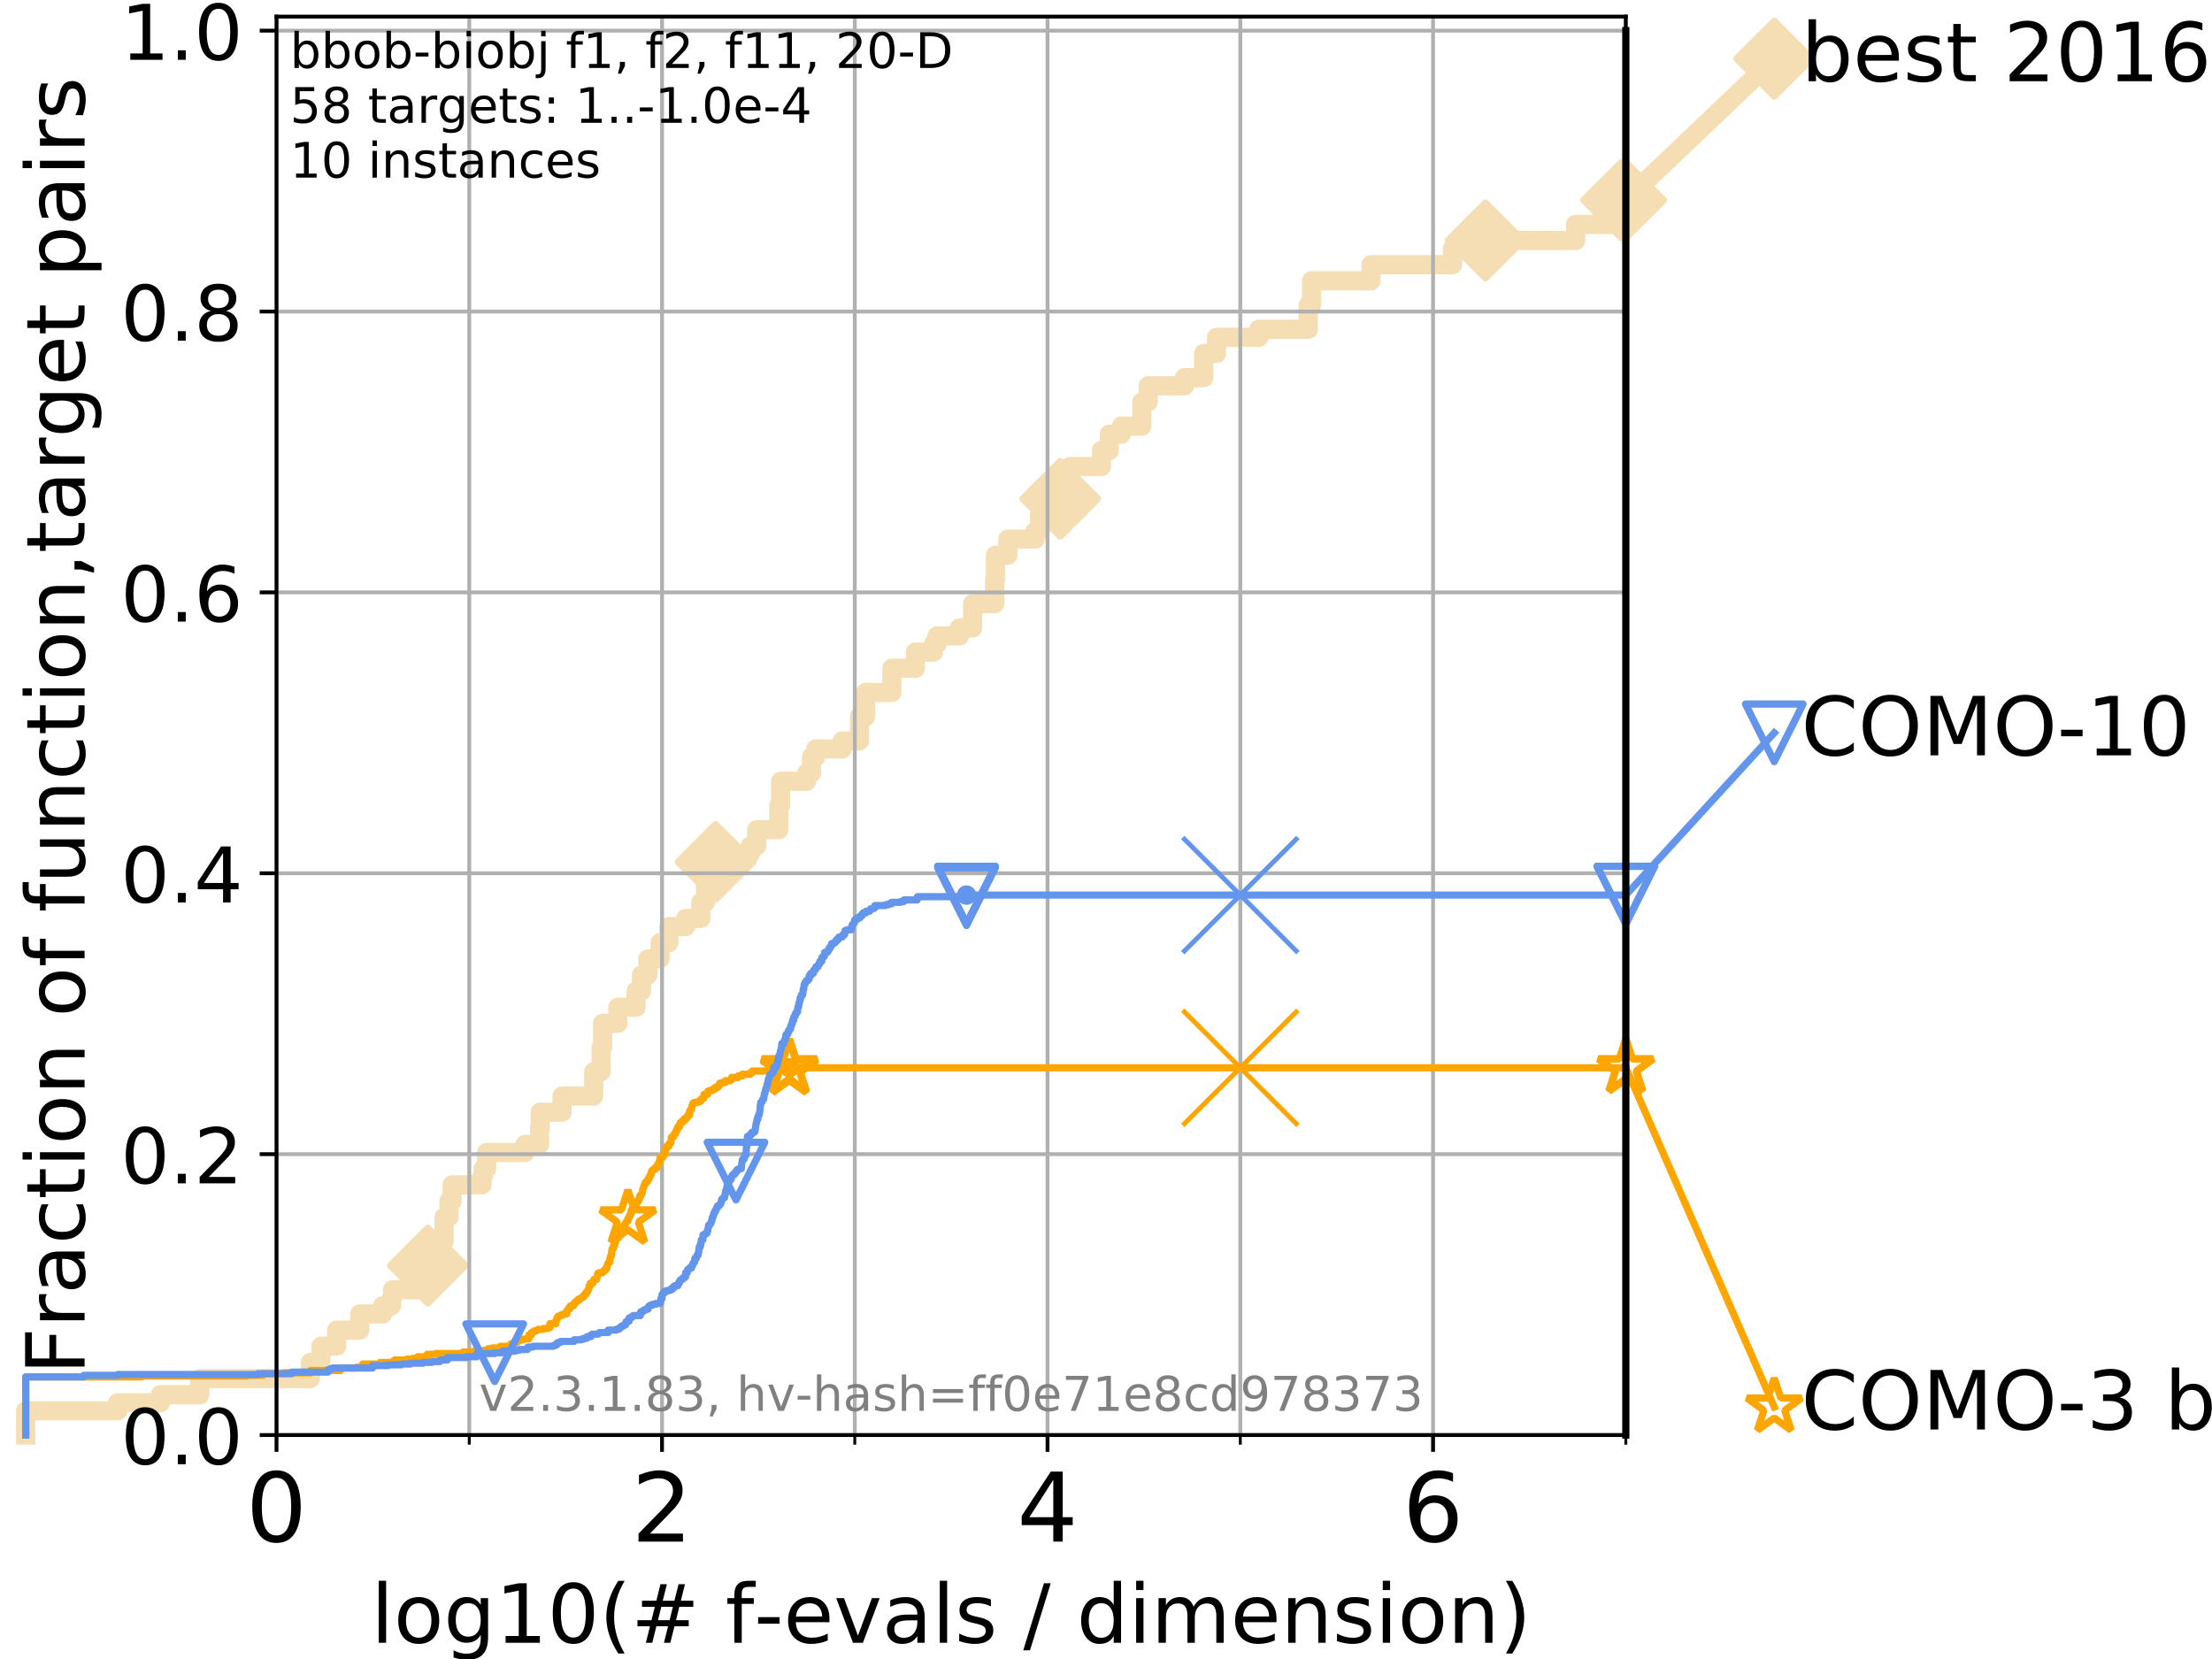 <?xml version="1.0" encoding="utf-8" standalone="no"?>
<!DOCTYPE svg PUBLIC "-//W3C//DTD SVG 1.1//EN"
  "http://www.w3.org/Graphics/SVG/1.1/DTD/svg11.dtd">
<!-- Created with matplotlib (https://matplotlib.org/) -->
<svg height="345.6pt" version="1.1" viewBox="0 0 460.8 345.6" width="460.8pt" xmlns="http://www.w3.org/2000/svg" xmlns:xlink="http://www.w3.org/1999/xlink">
 <defs>
  <style type="text/css">
*{stroke-linecap:butt;stroke-linejoin:round;}
  </style>
 </defs>
 <g id="figure_1">
  <g id="patch_1">
   <path d="M 0 345.6 
L 460.8 345.6 
L 460.8 0 
L 0 0 
z
" style="fill:#ffffff;"/>
  </g>
  <g id="axes_1">
   <g id="patch_2">
    <path d="M 57.6 298.944 
L 338.688 298.944 
L 338.688 3.456 
L 57.6 3.456 
z
" style="fill:#ffffff;"/>
   </g>
   <g id="line2d_1">
    <path d="M 5.357 298.944 
L 5.357 293.9 
L 24.516 293.9 
L 24.516 292.218 
L 33.424 292.218 
L 33.424 290.537 
L 41.621 290.537 
L 41.621 287.174 
L 64.671 287.174 
L 64.671 283.811 
L 66.854 283.811 
L 66.854 280.449 
L 70.119 280.449 
L 70.119 277.086 
L 74.922 277.086 
L 74.922 273.723 
L 79.695 273.723 
L 79.695 272.042 
L 81.557 272.042 
L 81.557 270.36 
L 81.776 270.36 
L 81.776 268.679 
L 86.847 268.679 
L 86.847 263.635 
L 89.135 263.635 
L 89.135 258.591 
L 92.504 258.591 
L 92.504 253.546 
L 93.534 253.546 
L 93.534 250.184 
L 94.188 250.184 
L 94.188 246.821 
L 100.419 246.821 
L 100.419 245.139 
L 100.642 245.139 
L 100.642 243.458 
L 101.366 243.458 
L 101.366 240.095 
L 109.357 240.095 
L 109.357 238.414 
L 112.394 238.414 
L 112.394 235.051 
L 112.544 235.051 
L 112.544 231.688 
L 117.088 231.688 
L 117.088 228.325 
L 123.673 228.325 
L 123.673 223.281 
L 125.22 223.281 
L 125.22 218.237 
L 125.542 218.237 
L 125.542 213.193 
L 128.695 213.193 
L 128.695 209.83 
L 132.518 209.83 
L 132.518 206.467 
L 133.634 206.467 
L 133.634 203.105 
L 134.963 203.105 
L 134.963 199.742 
L 137.496 199.742 
L 137.496 196.379 
L 139.334 196.379 
L 139.334 193.016 
L 142.838 193.016 
L 142.838 191.335 
L 145.982 191.335 
L 145.982 187.972 
L 146.974 187.972 
L 146.974 184.609 
L 149.068 184.609 
L 149.068 179.565 
L 154.05 179.565 
L 154.05 177.884 
L 156.325 177.884 
L 156.325 176.202 
L 157.642 176.202 
L 157.642 172.84 
L 162.228 172.84 
L 162.228 167.795 
L 162.611 167.795 
L 162.611 162.751 
L 168.025 162.751 
L 168.025 161.07 
L 169.04 161.07 
L 169.04 157.707 
L 169.925 157.707 
L 169.925 156.026 
L 175.453 156.026 
L 175.453 154.344 
L 179.044 154.344 
L 179.044 149.3 
L 180.307 149.3 
L 180.307 144.256 
L 185.788 144.256 
L 185.788 139.212 
L 190.682 139.212 
L 190.682 135.849 
L 194.46 135.849 
L 194.46 134.167 
L 195.195 134.167 
L 195.195 132.486 
L 199.851 132.486 
L 199.851 130.805 
L 202.624 130.805 
L 202.624 125.761 
L 207.205 125.761 
L 207.205 120.716 
L 207.358 120.716 
L 207.358 115.672 
L 209.952 115.672 
L 209.952 112.309 
L 215.644 112.309 
L 215.644 110.628 
L 216.537 110.628 
L 216.537 107.265 
L 220.863 107.265 
L 220.863 103.902 
L 222.244 103.902 
L 222.244 98.858 
L 222.913 98.858 
L 222.913 97.177 
L 229.456 97.177 
L 229.456 93.814 
L 231.085 93.814 
L 231.085 90.451 
L 233.603 90.451 
L 233.603 88.77 
L 237.858 88.77 
L 237.858 83.726 
L 239.197 83.726 
L 239.197 80.363 
L 246.756 80.363 
L 246.756 78.682 
L 250.743 78.682 
L 250.743 73.637 
L 253.425 73.637 
L 253.425 70.275 
L 262.229 70.275 
L 262.229 68.593 
L 272.533 68.593 
L 272.533 63.549 
L 273.221 63.549 
L 273.221 58.505 
L 285.6 58.505 
L 285.6 55.142 
L 302.574 55.142 
L 302.574 51.779 
L 309.453 51.779 
L 309.453 50.098 
L 328.238 50.098 
L 328.238 46.735 
L 337.717 46.735 
L 337.717 41.691 
L 338.688 41.691 
L 338.688 41.691 
" style="fill:none;stroke:#f5deb3;stroke-linecap:square;stroke-width:4;"/>
   </g>
   <g id="line2d_2">
    <defs>
     <path d="M 0 7.778 
L 7.778 0 
L 0 -7.778 
L -7.778 0 
z
" id="mde1232c4b6" style="stroke:#f5deb3;stroke-linejoin:miter;stroke-width:1.5;"/>
    </defs>
    <g>
     <use style="fill:#f5deb3;stroke:#f5deb3;stroke-linejoin:miter;stroke-width:1.5;" x="89.135" xlink:href="#mde1232c4b6" y="263.635"/>
     <use style="fill:#f5deb3;stroke:#f5deb3;stroke-linejoin:miter;stroke-width:1.5;" x="149.068" xlink:href="#mde1232c4b6" y="179.565"/>
     <use style="fill:#f5deb3;stroke:#f5deb3;stroke-linejoin:miter;stroke-width:1.5;" x="220.863" xlink:href="#mde1232c4b6" y="103.902"/>
     <use style="fill:#f5deb3;stroke:#f5deb3;stroke-linejoin:miter;stroke-width:1.5;" x="309.453" xlink:href="#mde1232c4b6" y="50.098"/>
     <use style="fill:#f5deb3;stroke:#f5deb3;stroke-linejoin:miter;stroke-width:1.5;" x="337.717" xlink:href="#mde1232c4b6" y="41.691"/>
     <use style="fill:#f5deb3;stroke:#f5deb3;stroke-linejoin:miter;stroke-width:1.5;" x="338.688" xlink:href="#mde1232c4b6" y="41.691"/>
    </g>
   </g>
   <g id="line2d_3">
    <path style="fill:none;stroke:#f5deb3;stroke-linecap:square;stroke-width:4;"/>
    <g/>
   </g>
   <g id="line2d_4">
    <path d="M 338.688 41.691 
L 369.608 12.233 
" style="fill:none;stroke:#f5deb3;stroke-linecap:square;stroke-width:4;"/>
    <g>
     <use style="fill:#f5deb3;stroke:#f5deb3;stroke-linejoin:miter;stroke-width:1.5;" x="338.688" xlink:href="#mde1232c4b6" y="41.691"/>
     <use style="fill:#f5deb3;stroke:#f5deb3;stroke-linejoin:miter;stroke-width:1.5;" x="369.608" xlink:href="#mde1232c4b6" y="12.233"/>
    </g>
   </g>
   <g id="matplotlib.axis_1">
    <g id="xtick_1">
     <g id="line2d_5">
      <path clip-path="url(#p10d7046371)" d="M 57.6 298.944 
L 57.6 3.456 
" style="fill:none;stroke:#b0b0b0;stroke-linecap:square;stroke-width:0.8;"/>
     </g>
     <g id="line2d_6">
      <defs>
       <path d="M 0 0 
L 0 3.5 
" id="m4562426231" style="stroke:#000000;stroke-width:0.8;"/>
      </defs>
      <g>
       <use style="stroke:#000000;stroke-width:0.8;" x="57.6" xlink:href="#m4562426231" y="298.944"/>
      </g>
     </g>
     <g id="text_1">
      <!-- 0 -->
      <defs>
       <path d="M 31.781 66.406 
Q 24.172 66.406 20.328 58.906 
Q 16.5 51.422 16.5 36.375 
Q 16.5 21.391 20.328 13.891 
Q 24.172 6.391 31.781 6.391 
Q 39.453 6.391 43.281 13.891 
Q 47.125 21.391 47.125 36.375 
Q 47.125 51.422 43.281 58.906 
Q 39.453 66.406 31.781 66.406 
z
M 31.781 74.219 
Q 44.047 74.219 50.516 64.516 
Q 56.984 54.828 56.984 36.375 
Q 56.984 17.969 50.516 8.266 
Q 44.047 -1.422 31.781 -1.422 
Q 19.531 -1.422 13.062 8.266 
Q 6.594 17.969 6.594 36.375 
Q 6.594 54.828 13.062 64.516 
Q 19.531 74.219 31.781 74.219 
z
" id="DejaVuSans-48"/>
      </defs>
      <g transform="translate(51.237 321.141)scale(0.2 -0.2)">
       <use xlink:href="#DejaVuSans-48"/>
      </g>
     </g>
    </g>
    <g id="xtick_2">
     <g id="line2d_7">
      <path clip-path="url(#p10d7046371)" d="M 137.911 298.944 
L 137.911 3.456 
" style="fill:none;stroke:#b0b0b0;stroke-linecap:square;stroke-width:0.8;"/>
     </g>
     <g id="line2d_8">
      <g>
       <use style="stroke:#000000;stroke-width:0.8;" x="137.911" xlink:href="#m4562426231" y="298.944"/>
      </g>
     </g>
     <g id="text_2">
      <!-- 2 -->
      <defs>
       <path d="M 19.188 8.297 
L 53.609 8.297 
L 53.609 0 
L 7.328 0 
L 7.328 8.297 
Q 12.938 14.109 22.625 23.891 
Q 32.328 33.688 34.812 36.531 
Q 39.547 41.844 41.422 45.531 
Q 43.312 49.219 43.312 52.781 
Q 43.312 58.594 39.234 62.25 
Q 35.156 65.922 28.609 65.922 
Q 23.969 65.922 18.812 64.312 
Q 13.672 62.703 7.812 59.422 
L 7.812 69.391 
Q 13.766 71.781 18.938 73 
Q 24.125 74.219 28.422 74.219 
Q 39.75 74.219 46.484 68.547 
Q 53.219 62.891 53.219 53.422 
Q 53.219 48.922 51.531 44.891 
Q 49.859 40.875 45.406 35.406 
Q 44.188 33.984 37.641 27.219 
Q 31.109 20.453 19.188 8.297 
z
" id="DejaVuSans-50"/>
      </defs>
      <g transform="translate(131.548 321.141)scale(0.2 -0.2)">
       <use xlink:href="#DejaVuSans-50"/>
      </g>
     </g>
    </g>
    <g id="xtick_3">
     <g id="line2d_9">
      <path clip-path="url(#p10d7046371)" d="M 218.222 298.944 
L 218.222 3.456 
" style="fill:none;stroke:#b0b0b0;stroke-linecap:square;stroke-width:0.8;"/>
     </g>
     <g id="line2d_10">
      <g>
       <use style="stroke:#000000;stroke-width:0.8;" x="218.222" xlink:href="#m4562426231" y="298.944"/>
      </g>
     </g>
     <g id="text_3">
      <!-- 4 -->
      <defs>
       <path d="M 37.797 64.312 
L 12.891 25.391 
L 37.797 25.391 
z
M 35.203 72.906 
L 47.609 72.906 
L 47.609 25.391 
L 58.016 25.391 
L 58.016 17.188 
L 47.609 17.188 
L 47.609 0 
L 37.797 0 
L 37.797 17.188 
L 4.891 17.188 
L 4.891 26.703 
z
" id="DejaVuSans-52"/>
      </defs>
      <g transform="translate(211.859 321.141)scale(0.2 -0.2)">
       <use xlink:href="#DejaVuSans-52"/>
      </g>
     </g>
    </g>
    <g id="xtick_4">
     <g id="line2d_11">
      <path clip-path="url(#p10d7046371)" d="M 298.533 298.944 
L 298.533 3.456 
" style="fill:none;stroke:#b0b0b0;stroke-linecap:square;stroke-width:0.8;"/>
     </g>
     <g id="line2d_12">
      <g>
       <use style="stroke:#000000;stroke-width:0.8;" x="298.533" xlink:href="#m4562426231" y="298.944"/>
      </g>
     </g>
     <g id="text_4">
      <!-- 6 -->
      <defs>
       <path d="M 33.016 40.375 
Q 26.375 40.375 22.484 35.828 
Q 18.609 31.297 18.609 23.391 
Q 18.609 15.531 22.484 10.953 
Q 26.375 6.391 33.016 6.391 
Q 39.656 6.391 43.531 10.953 
Q 47.406 15.531 47.406 23.391 
Q 47.406 31.297 43.531 35.828 
Q 39.656 40.375 33.016 40.375 
z
M 52.594 71.297 
L 52.594 62.312 
Q 48.875 64.062 45.094 64.984 
Q 41.312 65.922 37.594 65.922 
Q 27.828 65.922 22.672 59.328 
Q 17.531 52.734 16.797 39.406 
Q 19.672 43.656 24.016 45.922 
Q 28.375 48.188 33.594 48.188 
Q 44.578 48.188 50.953 41.516 
Q 57.328 34.859 57.328 23.391 
Q 57.328 12.156 50.688 5.359 
Q 44.047 -1.422 33.016 -1.422 
Q 20.359 -1.422 13.672 8.266 
Q 6.984 17.969 6.984 36.375 
Q 6.984 53.656 15.188 63.938 
Q 23.391 74.219 37.203 74.219 
Q 40.922 74.219 44.703 73.484 
Q 48.484 72.75 52.594 71.297 
z
" id="DejaVuSans-54"/>
      </defs>
      <g transform="translate(292.17 321.141)scale(0.2 -0.2)">
       <use xlink:href="#DejaVuSans-54"/>
      </g>
     </g>
    </g>
    <g id="xtick_5">
     <g id="line2d_13">
      <path clip-path="url(#p10d7046371)" d="M 97.755 298.944 
L 97.755 3.456 
" style="fill:none;stroke:#b0b0b0;stroke-linecap:square;stroke-width:0.8;"/>
     </g>
     <g id="line2d_14">
      <defs>
       <path d="M 0 0 
L 0 2 
" id="m2a1e7cea0e" style="stroke:#000000;stroke-width:0.6;"/>
      </defs>
      <g>
       <use style="stroke:#000000;stroke-width:0.6;" x="97.755" xlink:href="#m2a1e7cea0e" y="298.944"/>
      </g>
     </g>
    </g>
    <g id="xtick_6">
     <g id="line2d_15">
      <path clip-path="url(#p10d7046371)" d="M 178.066 298.944 
L 178.066 3.456 
" style="fill:none;stroke:#b0b0b0;stroke-linecap:square;stroke-width:0.8;"/>
     </g>
     <g id="line2d_16">
      <g>
       <use style="stroke:#000000;stroke-width:0.6;" x="178.066" xlink:href="#m2a1e7cea0e" y="298.944"/>
      </g>
     </g>
    </g>
    <g id="xtick_7">
     <g id="line2d_17">
      <path clip-path="url(#p10d7046371)" d="M 258.377 298.944 
L 258.377 3.456 
" style="fill:none;stroke:#b0b0b0;stroke-linecap:square;stroke-width:0.8;"/>
     </g>
     <g id="line2d_18">
      <g>
       <use style="stroke:#000000;stroke-width:0.6;" x="258.377" xlink:href="#m2a1e7cea0e" y="298.944"/>
      </g>
     </g>
    </g>
    <g id="xtick_8">
     <g id="line2d_19">
      <path clip-path="url(#p10d7046371)" d="M 338.688 298.944 
L 338.688 3.456 
" style="fill:none;stroke:#b0b0b0;stroke-linecap:square;stroke-width:0.8;"/>
     </g>
     <g id="line2d_20">
      <g>
       <use style="stroke:#000000;stroke-width:0.6;" x="338.688" xlink:href="#m2a1e7cea0e" y="298.944"/>
      </g>
     </g>
    </g>
    <g id="text_5">
     <!-- log10(# f-evals / dimension) -->
     <defs>
      <path d="M 9.422 75.984 
L 18.406 75.984 
L 18.406 0 
L 9.422 0 
z
" id="DejaVuSans-108"/>
      <path d="M 30.609 48.391 
Q 23.391 48.391 19.188 42.75 
Q 14.984 37.109 14.984 27.297 
Q 14.984 17.484 19.156 11.844 
Q 23.344 6.203 30.609 6.203 
Q 37.797 6.203 41.984 11.859 
Q 46.188 17.531 46.188 27.297 
Q 46.188 37.016 41.984 42.703 
Q 37.797 48.391 30.609 48.391 
z
M 30.609 56 
Q 42.328 56 49.016 48.375 
Q 55.719 40.766 55.719 27.297 
Q 55.719 13.875 49.016 6.219 
Q 42.328 -1.422 30.609 -1.422 
Q 18.844 -1.422 12.172 6.219 
Q 5.516 13.875 5.516 27.297 
Q 5.516 40.766 12.172 48.375 
Q 18.844 56 30.609 56 
z
" id="DejaVuSans-111"/>
      <path d="M 45.406 27.984 
Q 45.406 37.75 41.375 43.109 
Q 37.359 48.484 30.078 48.484 
Q 22.859 48.484 18.828 43.109 
Q 14.797 37.75 14.797 27.984 
Q 14.797 18.266 18.828 12.891 
Q 22.859 7.516 30.078 7.516 
Q 37.359 7.516 41.375 12.891 
Q 45.406 18.266 45.406 27.984 
z
M 54.391 6.781 
Q 54.391 -7.172 48.188 -13.984 
Q 42 -20.797 29.203 -20.797 
Q 24.469 -20.797 20.266 -20.094 
Q 16.062 -19.391 12.109 -17.922 
L 12.109 -9.188 
Q 16.062 -11.328 19.922 -12.344 
Q 23.781 -13.375 27.781 -13.375 
Q 36.625 -13.375 41.016 -8.766 
Q 45.406 -4.156 45.406 5.172 
L 45.406 9.625 
Q 42.625 4.781 38.281 2.391 
Q 33.938 0 27.875 0 
Q 17.828 0 11.672 7.656 
Q 5.516 15.328 5.516 27.984 
Q 5.516 40.672 11.672 48.328 
Q 17.828 56 27.875 56 
Q 33.938 56 38.281 53.609 
Q 42.625 51.219 45.406 46.391 
L 45.406 54.688 
L 54.391 54.688 
z
" id="DejaVuSans-103"/>
      <path d="M 12.406 8.297 
L 28.516 8.297 
L 28.516 63.922 
L 10.984 60.406 
L 10.984 69.391 
L 28.422 72.906 
L 38.281 72.906 
L 38.281 8.297 
L 54.391 8.297 
L 54.391 0 
L 12.406 0 
z
" id="DejaVuSans-49"/>
      <path d="M 31 75.875 
Q 24.469 64.656 21.281 53.656 
Q 18.109 42.672 18.109 31.391 
Q 18.109 20.125 21.312 9.062 
Q 24.516 -2 31 -13.188 
L 23.188 -13.188 
Q 15.875 -1.703 12.234 9.375 
Q 8.594 20.453 8.594 31.391 
Q 8.594 42.281 12.203 53.312 
Q 15.828 64.359 23.188 75.875 
z
" id="DejaVuSans-40"/>
      <path d="M 51.125 44 
L 36.922 44 
L 32.812 27.688 
L 47.125 27.688 
z
M 43.797 71.781 
L 38.719 51.516 
L 52.984 51.516 
L 58.109 71.781 
L 65.922 71.781 
L 60.891 51.516 
L 76.125 51.516 
L 76.125 44 
L 58.984 44 
L 54.984 27.688 
L 70.516 27.688 
L 70.516 20.219 
L 53.078 20.219 
L 48 0 
L 40.188 0 
L 45.219 20.219 
L 30.906 20.219 
L 25.875 0 
L 18.016 0 
L 23.094 20.219 
L 7.719 20.219 
L 7.719 27.688 
L 24.906 27.688 
L 29 44 
L 13.281 44 
L 13.281 51.516 
L 30.906 51.516 
L 35.891 71.781 
z
" id="DejaVuSans-35"/>
      <path id="DejaVuSans-32"/>
      <path d="M 37.109 75.984 
L 37.109 68.5 
L 28.516 68.5 
Q 23.688 68.5 21.797 66.547 
Q 19.922 64.594 19.922 59.516 
L 19.922 54.688 
L 34.719 54.688 
L 34.719 47.703 
L 19.922 47.703 
L 19.922 0 
L 10.891 0 
L 10.891 47.703 
L 2.297 47.703 
L 2.297 54.688 
L 10.891 54.688 
L 10.891 58.5 
Q 10.891 67.625 15.141 71.797 
Q 19.391 75.984 28.609 75.984 
z
" id="DejaVuSans-102"/>
      <path d="M 4.891 31.391 
L 31.203 31.391 
L 31.203 23.391 
L 4.891 23.391 
z
" id="DejaVuSans-45"/>
      <path d="M 56.203 29.594 
L 56.203 25.203 
L 14.891 25.203 
Q 15.484 15.922 20.484 11.062 
Q 25.484 6.203 34.422 6.203 
Q 39.594 6.203 44.453 7.469 
Q 49.312 8.734 54.109 11.281 
L 54.109 2.781 
Q 49.266 0.734 44.188 -0.344 
Q 39.109 -1.422 33.891 -1.422 
Q 20.797 -1.422 13.156 6.188 
Q 5.516 13.812 5.516 26.812 
Q 5.516 40.234 12.766 48.109 
Q 20.016 56 32.328 56 
Q 43.359 56 49.781 48.891 
Q 56.203 41.797 56.203 29.594 
z
M 47.219 32.234 
Q 47.125 39.594 43.094 43.984 
Q 39.062 48.391 32.422 48.391 
Q 24.906 48.391 20.391 44.141 
Q 15.875 39.891 15.188 32.172 
z
" id="DejaVuSans-101"/>
      <path d="M 2.984 54.688 
L 12.5 54.688 
L 29.594 8.797 
L 46.688 54.688 
L 56.203 54.688 
L 35.688 0 
L 23.484 0 
z
" id="DejaVuSans-118"/>
      <path d="M 34.281 27.484 
Q 23.391 27.484 19.188 25 
Q 14.984 22.516 14.984 16.5 
Q 14.984 11.719 18.141 8.906 
Q 21.297 6.109 26.703 6.109 
Q 34.188 6.109 38.703 11.406 
Q 43.219 16.703 43.219 25.484 
L 43.219 27.484 
z
M 52.203 31.203 
L 52.203 0 
L 43.219 0 
L 43.219 8.297 
Q 40.141 3.328 35.547 0.953 
Q 30.953 -1.422 24.312 -1.422 
Q 15.922 -1.422 10.953 3.297 
Q 6 8.016 6 15.922 
Q 6 25.141 12.172 29.828 
Q 18.359 34.516 30.609 34.516 
L 43.219 34.516 
L 43.219 35.406 
Q 43.219 41.609 39.141 45 
Q 35.062 48.391 27.688 48.391 
Q 23 48.391 18.547 47.266 
Q 14.109 46.141 10.016 43.891 
L 10.016 52.203 
Q 14.938 54.109 19.578 55.047 
Q 24.219 56 28.609 56 
Q 40.484 56 46.344 49.844 
Q 52.203 43.703 52.203 31.203 
z
" id="DejaVuSans-97"/>
      <path d="M 44.281 53.078 
L 44.281 44.578 
Q 40.484 46.531 36.375 47.5 
Q 32.281 48.484 27.875 48.484 
Q 21.188 48.484 17.844 46.438 
Q 14.5 44.391 14.5 40.281 
Q 14.5 37.156 16.891 35.375 
Q 19.281 33.594 26.516 31.984 
L 29.594 31.297 
Q 39.156 29.25 43.188 25.516 
Q 47.219 21.781 47.219 15.094 
Q 47.219 7.469 41.188 3.016 
Q 35.156 -1.422 24.609 -1.422 
Q 20.219 -1.422 15.453 -0.562 
Q 10.688 0.297 5.422 2 
L 5.422 11.281 
Q 10.406 8.688 15.234 7.391 
Q 20.062 6.109 24.812 6.109 
Q 31.156 6.109 34.562 8.281 
Q 37.984 10.453 37.984 14.406 
Q 37.984 18.062 35.516 20.016 
Q 33.062 21.969 24.703 23.781 
L 21.578 24.516 
Q 13.234 26.266 9.516 29.906 
Q 5.812 33.547 5.812 39.891 
Q 5.812 47.609 11.281 51.797 
Q 16.75 56 26.812 56 
Q 31.781 56 36.172 55.266 
Q 40.578 54.547 44.281 53.078 
z
" id="DejaVuSans-115"/>
      <path d="M 25.391 72.906 
L 33.688 72.906 
L 8.297 -9.281 
L 0 -9.281 
z
" id="DejaVuSans-47"/>
      <path d="M 45.406 46.391 
L 45.406 75.984 
L 54.391 75.984 
L 54.391 0 
L 45.406 0 
L 45.406 8.203 
Q 42.578 3.328 38.25 0.953 
Q 33.938 -1.422 27.875 -1.422 
Q 17.969 -1.422 11.734 6.484 
Q 5.516 14.406 5.516 27.297 
Q 5.516 40.188 11.734 48.094 
Q 17.969 56 27.875 56 
Q 33.938 56 38.25 53.625 
Q 42.578 51.266 45.406 46.391 
z
M 14.797 27.297 
Q 14.797 17.391 18.875 11.75 
Q 22.953 6.109 30.078 6.109 
Q 37.203 6.109 41.297 11.75 
Q 45.406 17.391 45.406 27.297 
Q 45.406 37.203 41.297 42.844 
Q 37.203 48.484 30.078 48.484 
Q 22.953 48.484 18.875 42.844 
Q 14.797 37.203 14.797 27.297 
z
" id="DejaVuSans-100"/>
      <path d="M 9.422 54.688 
L 18.406 54.688 
L 18.406 0 
L 9.422 0 
z
M 9.422 75.984 
L 18.406 75.984 
L 18.406 64.594 
L 9.422 64.594 
z
" id="DejaVuSans-105"/>
      <path d="M 52 44.188 
Q 55.375 50.25 60.062 53.125 
Q 64.75 56 71.094 56 
Q 79.641 56 84.281 50.016 
Q 88.922 44.047 88.922 33.016 
L 88.922 0 
L 79.891 0 
L 79.891 32.719 
Q 79.891 40.578 77.094 44.375 
Q 74.312 48.188 68.609 48.188 
Q 61.625 48.188 57.562 43.547 
Q 53.516 38.922 53.516 30.906 
L 53.516 0 
L 44.484 0 
L 44.484 32.719 
Q 44.484 40.625 41.703 44.406 
Q 38.922 48.188 33.109 48.188 
Q 26.219 48.188 22.156 43.531 
Q 18.109 38.875 18.109 30.906 
L 18.109 0 
L 9.078 0 
L 9.078 54.688 
L 18.109 54.688 
L 18.109 46.188 
Q 21.188 51.219 25.484 53.609 
Q 29.781 56 35.688 56 
Q 41.656 56 45.828 52.969 
Q 50 49.953 52 44.188 
z
" id="DejaVuSans-109"/>
      <path d="M 54.891 33.016 
L 54.891 0 
L 45.906 0 
L 45.906 32.719 
Q 45.906 40.484 42.875 44.328 
Q 39.844 48.188 33.797 48.188 
Q 26.516 48.188 22.312 43.547 
Q 18.109 38.922 18.109 30.906 
L 18.109 0 
L 9.078 0 
L 9.078 54.688 
L 18.109 54.688 
L 18.109 46.188 
Q 21.344 51.125 25.703 53.562 
Q 30.078 56 35.797 56 
Q 45.219 56 50.047 50.172 
Q 54.891 44.344 54.891 33.016 
z
" id="DejaVuSans-110"/>
      <path d="M 8.016 75.875 
L 15.828 75.875 
Q 23.141 64.359 26.781 53.312 
Q 30.422 42.281 30.422 31.391 
Q 30.422 20.453 26.781 9.375 
Q 23.141 -1.703 15.828 -13.188 
L 8.016 -13.188 
Q 14.5 -2 17.703 9.062 
Q 20.906 20.125 20.906 31.391 
Q 20.906 42.672 17.703 53.656 
Q 14.5 64.656 8.016 75.875 
z
" id="DejaVuSans-41"/>
     </defs>
     <g transform="translate(77.303 342.218)scale(0.17 -0.17)">
      <use xlink:href="#DejaVuSans-108"/>
      <use x="27.783" xlink:href="#DejaVuSans-111"/>
      <use x="88.965" xlink:href="#DejaVuSans-103"/>
      <use x="152.441" xlink:href="#DejaVuSans-49"/>
      <use x="216.064" xlink:href="#DejaVuSans-48"/>
      <use x="279.688" xlink:href="#DejaVuSans-40"/>
      <use x="318.701" xlink:href="#DejaVuSans-35"/>
      <use x="402.49" xlink:href="#DejaVuSans-32"/>
      <use x="434.277" xlink:href="#DejaVuSans-102"/>
      <use x="469.404" xlink:href="#DejaVuSans-45"/>
      <use x="505.488" xlink:href="#DejaVuSans-101"/>
      <use x="567.012" xlink:href="#DejaVuSans-118"/>
      <use x="626.191" xlink:href="#DejaVuSans-97"/>
      <use x="687.471" xlink:href="#DejaVuSans-108"/>
      <use x="715.254" xlink:href="#DejaVuSans-115"/>
      <use x="767.354" xlink:href="#DejaVuSans-32"/>
      <use x="799.141" xlink:href="#DejaVuSans-47"/>
      <use x="832.832" xlink:href="#DejaVuSans-32"/>
      <use x="864.619" xlink:href="#DejaVuSans-100"/>
      <use x="928.096" xlink:href="#DejaVuSans-105"/>
      <use x="955.879" xlink:href="#DejaVuSans-109"/>
      <use x="1053.291" xlink:href="#DejaVuSans-101"/>
      <use x="1114.814" xlink:href="#DejaVuSans-110"/>
      <use x="1178.193" xlink:href="#DejaVuSans-115"/>
      <use x="1230.293" xlink:href="#DejaVuSans-105"/>
      <use x="1258.076" xlink:href="#DejaVuSans-111"/>
      <use x="1319.258" xlink:href="#DejaVuSans-110"/>
      <use x="1382.637" xlink:href="#DejaVuSans-41"/>
     </g>
    </g>
   </g>
   <g id="matplotlib.axis_2">
    <g id="ytick_1">
     <g id="line2d_21">
      <path clip-path="url(#p10d7046371)" d="M 57.6 298.944 
L 338.688 298.944 
" style="fill:none;stroke:#b0b0b0;stroke-linecap:square;stroke-width:0.8;"/>
     </g>
     <g id="line2d_22">
      <defs>
       <path d="M 0 0 
L -3.5 0 
" id="mf66c4dbb64" style="stroke:#000000;stroke-width:0.8;"/>
      </defs>
      <g>
       <use style="stroke:#000000;stroke-width:0.8;" x="57.6" xlink:href="#mf66c4dbb64" y="298.944"/>
      </g>
     </g>
     <g id="text_6">
      <!-- 0.0 -->
      <defs>
       <path d="M 10.688 12.406 
L 21 12.406 
L 21 0 
L 10.688 0 
z
" id="DejaVuSans-46"/>
      </defs>
      <g transform="translate(25.155 305.023)scale(0.16 -0.16)">
       <use xlink:href="#DejaVuSans-48"/>
       <use x="63.623" xlink:href="#DejaVuSans-46"/>
       <use x="95.41" xlink:href="#DejaVuSans-48"/>
      </g>
     </g>
    </g>
    <g id="ytick_2">
     <g id="line2d_23">
      <path clip-path="url(#p10d7046371)" d="M 57.6 240.432 
L 338.688 240.432 
" style="fill:none;stroke:#b0b0b0;stroke-linecap:square;stroke-width:0.8;"/>
     </g>
     <g id="line2d_24">
      <g>
       <use style="stroke:#000000;stroke-width:0.8;" x="57.6" xlink:href="#mf66c4dbb64" y="240.432"/>
      </g>
     </g>
     <g id="text_7">
      <!-- 0.2 -->
      <g transform="translate(25.155 246.51)scale(0.16 -0.16)">
       <use xlink:href="#DejaVuSans-48"/>
       <use x="63.623" xlink:href="#DejaVuSans-46"/>
       <use x="95.41" xlink:href="#DejaVuSans-50"/>
      </g>
     </g>
    </g>
    <g id="ytick_3">
     <g id="line2d_25">
      <path clip-path="url(#p10d7046371)" d="M 57.6 181.919 
L 338.688 181.919 
" style="fill:none;stroke:#b0b0b0;stroke-linecap:square;stroke-width:0.8;"/>
     </g>
     <g id="line2d_26">
      <g>
       <use style="stroke:#000000;stroke-width:0.8;" x="57.6" xlink:href="#mf66c4dbb64" y="181.919"/>
      </g>
     </g>
     <g id="text_8">
      <!-- 0.4 -->
      <g transform="translate(25.155 187.998)scale(0.16 -0.16)">
       <use xlink:href="#DejaVuSans-48"/>
       <use x="63.623" xlink:href="#DejaVuSans-46"/>
       <use x="95.41" xlink:href="#DejaVuSans-52"/>
      </g>
     </g>
    </g>
    <g id="ytick_4">
     <g id="line2d_27">
      <path clip-path="url(#p10d7046371)" d="M 57.6 123.407 
L 338.688 123.407 
" style="fill:none;stroke:#b0b0b0;stroke-linecap:square;stroke-width:0.8;"/>
     </g>
     <g id="line2d_28">
      <g>
       <use style="stroke:#000000;stroke-width:0.8;" x="57.6" xlink:href="#mf66c4dbb64" y="123.407"/>
      </g>
     </g>
     <g id="text_9">
      <!-- 0.6 -->
      <g transform="translate(25.155 129.485)scale(0.16 -0.16)">
       <use xlink:href="#DejaVuSans-48"/>
       <use x="63.623" xlink:href="#DejaVuSans-46"/>
       <use x="95.41" xlink:href="#DejaVuSans-54"/>
      </g>
     </g>
    </g>
    <g id="ytick_5">
     <g id="line2d_29">
      <path clip-path="url(#p10d7046371)" d="M 57.6 64.894 
L 338.688 64.894 
" style="fill:none;stroke:#b0b0b0;stroke-linecap:square;stroke-width:0.8;"/>
     </g>
     <g id="line2d_30">
      <g>
       <use style="stroke:#000000;stroke-width:0.8;" x="57.6" xlink:href="#mf66c4dbb64" y="64.894"/>
      </g>
     </g>
     <g id="text_10">
      <!-- 0.8 -->
      <defs>
       <path d="M 31.781 34.625 
Q 24.75 34.625 20.719 30.859 
Q 16.703 27.094 16.703 20.516 
Q 16.703 13.922 20.719 10.156 
Q 24.75 6.391 31.781 6.391 
Q 38.812 6.391 42.859 10.172 
Q 46.922 13.969 46.922 20.516 
Q 46.922 27.094 42.891 30.859 
Q 38.875 34.625 31.781 34.625 
z
M 21.922 38.812 
Q 15.578 40.375 12.031 44.719 
Q 8.5 49.078 8.5 55.328 
Q 8.5 64.062 14.719 69.141 
Q 20.953 74.219 31.781 74.219 
Q 42.672 74.219 48.875 69.141 
Q 55.078 64.062 55.078 55.328 
Q 55.078 49.078 51.531 44.719 
Q 48 40.375 41.703 38.812 
Q 48.828 37.156 52.797 32.312 
Q 56.781 27.484 56.781 20.516 
Q 56.781 9.906 50.312 4.234 
Q 43.844 -1.422 31.781 -1.422 
Q 19.734 -1.422 13.25 4.234 
Q 6.781 9.906 6.781 20.516 
Q 6.781 27.484 10.781 32.312 
Q 14.797 37.156 21.922 38.812 
z
M 18.312 54.391 
Q 18.312 48.734 21.844 45.562 
Q 25.391 42.391 31.781 42.391 
Q 38.141 42.391 41.719 45.562 
Q 45.312 48.734 45.312 54.391 
Q 45.312 60.062 41.719 63.234 
Q 38.141 66.406 31.781 66.406 
Q 25.391 66.406 21.844 63.234 
Q 18.312 60.062 18.312 54.391 
z
" id="DejaVuSans-56"/>
      </defs>
      <g transform="translate(25.155 70.973)scale(0.16 -0.16)">
       <use xlink:href="#DejaVuSans-48"/>
       <use x="63.623" xlink:href="#DejaVuSans-46"/>
       <use x="95.41" xlink:href="#DejaVuSans-56"/>
      </g>
     </g>
    </g>
    <g id="ytick_6">
     <g id="line2d_31">
      <path clip-path="url(#p10d7046371)" d="M 57.6 6.382 
L 338.688 6.382 
" style="fill:none;stroke:#b0b0b0;stroke-linecap:square;stroke-width:0.8;"/>
     </g>
     <g id="line2d_32">
      <g>
       <use style="stroke:#000000;stroke-width:0.8;" x="57.6" xlink:href="#mf66c4dbb64" y="6.382"/>
      </g>
     </g>
     <g id="text_11">
      <!-- 1.0 -->
      <g transform="translate(25.155 12.46)scale(0.16 -0.16)">
       <use xlink:href="#DejaVuSans-49"/>
       <use x="63.623" xlink:href="#DejaVuSans-46"/>
       <use x="95.41" xlink:href="#DejaVuSans-48"/>
      </g>
     </g>
    </g>
    <g id="text_12">
     <!-- Fraction of function,target pairs -->
     <defs>
      <path d="M 9.812 72.906 
L 51.703 72.906 
L 51.703 64.594 
L 19.672 64.594 
L 19.672 43.109 
L 48.578 43.109 
L 48.578 34.812 
L 19.672 34.812 
L 19.672 0 
L 9.812 0 
z
" id="DejaVuSans-70"/>
      <path d="M 41.109 46.297 
Q 39.594 47.172 37.812 47.578 
Q 36.031 48 33.891 48 
Q 26.266 48 22.188 43.047 
Q 18.109 38.094 18.109 28.812 
L 18.109 0 
L 9.078 0 
L 9.078 54.688 
L 18.109 54.688 
L 18.109 46.188 
Q 20.953 51.172 25.484 53.578 
Q 30.031 56 36.531 56 
Q 37.453 56 38.578 55.875 
Q 39.703 55.766 41.062 55.516 
z
" id="DejaVuSans-114"/>
      <path d="M 48.781 52.594 
L 48.781 44.188 
Q 44.969 46.297 41.141 47.344 
Q 37.312 48.391 33.406 48.391 
Q 24.656 48.391 19.812 42.844 
Q 14.984 37.312 14.984 27.297 
Q 14.984 17.281 19.812 11.734 
Q 24.656 6.203 33.406 6.203 
Q 37.312 6.203 41.141 7.25 
Q 44.969 8.297 48.781 10.406 
L 48.781 2.094 
Q 45.016 0.344 40.984 -0.531 
Q 36.969 -1.422 32.422 -1.422 
Q 20.062 -1.422 12.781 6.344 
Q 5.516 14.109 5.516 27.297 
Q 5.516 40.672 12.859 48.328 
Q 20.219 56 33.016 56 
Q 37.156 56 41.109 55.141 
Q 45.062 54.297 48.781 52.594 
z
" id="DejaVuSans-99"/>
      <path d="M 18.312 70.219 
L 18.312 54.688 
L 36.812 54.688 
L 36.812 47.703 
L 18.312 47.703 
L 18.312 18.016 
Q 18.312 11.328 20.141 9.422 
Q 21.969 7.516 27.594 7.516 
L 36.812 7.516 
L 36.812 0 
L 27.594 0 
Q 17.188 0 13.234 3.875 
Q 9.281 7.766 9.281 18.016 
L 9.281 47.703 
L 2.688 47.703 
L 2.688 54.688 
L 9.281 54.688 
L 9.281 70.219 
z
" id="DejaVuSans-116"/>
      <path d="M 8.5 21.578 
L 8.5 54.688 
L 17.484 54.688 
L 17.484 21.922 
Q 17.484 14.156 20.5 10.266 
Q 23.531 6.391 29.594 6.391 
Q 36.859 6.391 41.078 11.031 
Q 45.312 15.672 45.312 23.688 
L 45.312 54.688 
L 54.297 54.688 
L 54.297 0 
L 45.312 0 
L 45.312 8.406 
Q 42.047 3.422 37.719 1 
Q 33.406 -1.422 27.688 -1.422 
Q 18.266 -1.422 13.375 4.438 
Q 8.5 10.297 8.5 21.578 
z
M 31.109 56 
z
" id="DejaVuSans-117"/>
      <path d="M 11.719 12.406 
L 22.016 12.406 
L 22.016 4 
L 14.016 -11.625 
L 7.719 -11.625 
L 11.719 4 
z
" id="DejaVuSans-44"/>
      <path d="M 18.109 8.203 
L 18.109 -20.797 
L 9.078 -20.797 
L 9.078 54.688 
L 18.109 54.688 
L 18.109 46.391 
Q 20.953 51.266 25.266 53.625 
Q 29.594 56 35.594 56 
Q 45.562 56 51.781 48.094 
Q 58.016 40.188 58.016 27.297 
Q 58.016 14.406 51.781 6.484 
Q 45.562 -1.422 35.594 -1.422 
Q 29.594 -1.422 25.266 0.953 
Q 20.953 3.328 18.109 8.203 
z
M 48.688 27.297 
Q 48.688 37.203 44.609 42.844 
Q 40.531 48.484 33.406 48.484 
Q 26.266 48.484 22.188 42.844 
Q 18.109 37.203 18.109 27.297 
Q 18.109 17.391 22.188 11.75 
Q 26.266 6.109 33.406 6.109 
Q 40.531 6.109 44.609 11.75 
Q 48.688 17.391 48.688 27.297 
z
" id="DejaVuSans-112"/>
     </defs>
     <g transform="translate(17.62 286.339)rotate(-90)scale(0.17 -0.17)">
      <use xlink:href="#DejaVuSans-70"/>
      <use x="57.41" xlink:href="#DejaVuSans-114"/>
      <use x="98.523" xlink:href="#DejaVuSans-97"/>
      <use x="159.803" xlink:href="#DejaVuSans-99"/>
      <use x="214.783" xlink:href="#DejaVuSans-116"/>
      <use x="253.992" xlink:href="#DejaVuSans-105"/>
      <use x="281.775" xlink:href="#DejaVuSans-111"/>
      <use x="342.957" xlink:href="#DejaVuSans-110"/>
      <use x="406.336" xlink:href="#DejaVuSans-32"/>
      <use x="438.123" xlink:href="#DejaVuSans-111"/>
      <use x="499.305" xlink:href="#DejaVuSans-102"/>
      <use x="534.51" xlink:href="#DejaVuSans-32"/>
      <use x="566.297" xlink:href="#DejaVuSans-102"/>
      <use x="601.502" xlink:href="#DejaVuSans-117"/>
      <use x="664.881" xlink:href="#DejaVuSans-110"/>
      <use x="728.26" xlink:href="#DejaVuSans-99"/>
      <use x="783.24" xlink:href="#DejaVuSans-116"/>
      <use x="822.449" xlink:href="#DejaVuSans-105"/>
      <use x="850.232" xlink:href="#DejaVuSans-111"/>
      <use x="911.414" xlink:href="#DejaVuSans-110"/>
      <use x="974.793" xlink:href="#DejaVuSans-44"/>
      <use x="1006.58" xlink:href="#DejaVuSans-116"/>
      <use x="1045.789" xlink:href="#DejaVuSans-97"/>
      <use x="1107.068" xlink:href="#DejaVuSans-114"/>
      <use x="1148.166" xlink:href="#DejaVuSans-103"/>
      <use x="1211.643" xlink:href="#DejaVuSans-101"/>
      <use x="1273.166" xlink:href="#DejaVuSans-116"/>
      <use x="1312.375" xlink:href="#DejaVuSans-32"/>
      <use x="1344.162" xlink:href="#DejaVuSans-112"/>
      <use x="1407.639" xlink:href="#DejaVuSans-97"/>
      <use x="1468.918" xlink:href="#DejaVuSans-105"/>
      <use x="1496.701" xlink:href="#DejaVuSans-114"/>
      <use x="1537.814" xlink:href="#DejaVuSans-115"/>
     </g>
    </g>
   </g>
   <g id="line2d_33">
    <defs>
     <path d="M 0 1.5 
C 0.398 1.5 0.779 1.342 1.061 1.061 
C 1.342 0.779 1.5 0.398 1.5 0 
C 1.5 -0.398 1.342 -0.779 1.061 -1.061 
C 0.779 -1.342 0.398 -1.5 0 -1.5 
C -0.398 -1.5 -0.779 -1.342 -1.061 -1.061 
C -1.342 -0.779 -1.5 -0.398 -1.5 0 
C -1.5 0.398 -1.342 0.779 -1.061 1.061 
C -0.779 1.342 -0.398 1.5 0 1.5 
z
" id="m5fc7a742f2" style="stroke:#f5deb3;"/>
    </defs>
    <g>
     <use style="fill:#f5deb3;stroke:#f5deb3;" x="337.717" xlink:href="#m5fc7a742f2" y="41.691"/>
     <use style="fill:#f5deb3;stroke:#f5deb3;" x="337.717" xlink:href="#m5fc7a742f2" y="41.691"/>
    </g>
   </g>
   <g id="line2d_34">
    <defs>
     <path d="M 0 1.5 
C 0.398 1.5 0.779 1.342 1.061 1.061 
C 1.342 0.779 1.5 0.398 1.5 0 
C 1.5 -0.398 1.342 -0.779 1.061 -1.061 
C 0.779 -1.342 0.398 -1.5 0 -1.5 
C -0.398 -1.5 -0.779 -1.342 -1.061 -1.061 
C -1.342 -0.779 -1.5 -0.398 -1.5 0 
C -1.5 0.398 -1.342 0.779 -1.061 1.061 
C -0.779 1.342 -0.398 1.5 0 1.5 
z
" id="mcaf5f48cf9" style="stroke:#ffa500;"/>
    </defs>
    <g>
     <use style="fill:#ffa500;stroke:#ffa500;" x="164.435" xlink:href="#mcaf5f48cf9" y="222.441"/>
     <use style="fill:#ffa500;stroke:#ffa500;" x="164.435" xlink:href="#mcaf5f48cf9" y="222.441"/>
    </g>
   </g>
   <g id="line2d_35">
    <path d="M 5.357 298.944 
L 5.357 286.838 
L 29.533 286.838 
L 29.533 286.67 
L 51.38 286.67 
L 51.38 286.502 
L 54.766 286.502 
L 54.766 286.165 
L 59.262 286.165 
L 59.262 285.997 
L 64.671 285.997 
L 64.671 285.493 
L 70.949 285.493 
L 70.949 284.988 
L 74.263 284.988 
L 74.263 284.82 
L 75.556 284.82 
L 75.556 284.148 
L 79.196 284.148 
L 79.196 283.811 
L 81.993 283.811 
L 81.993 283.475 
L 82.207 283.475 
L 82.207 283.307 
L 84.773 283.307 
L 84.773 283.139 
L 86.013 283.139 
L 86.013 282.971 
L 87.01 282.971 
L 87.01 282.634 
L 88.992 282.634 
L 88.992 282.13 
L 90.771 282.13 
L 90.771 281.962 
L 96.49 281.962 
L 96.49 281.626 
L 98.772 281.626 
L 98.772 281.458 
L 100.789 281.458 
L 100.789 281.289 
L 101.717 281.289 
L 101.717 280.953 
L 102.597 280.953 
L 102.597 280.785 
L 104.235 280.785 
L 104.235 280.449 
L 106.436 280.449 
L 106.436 279.944 
L 107.111 279.944 
L 107.111 279.608 
L 107.762 279.608 
L 107.762 279.272 
L 108.389 279.272 
L 108.389 279.104 
L 108.995 279.104 
L 108.995 278.935 
L 110.146 278.935 
L 110.146 278.095 
L 110.694 278.095 
L 110.694 277.59 
L 110.983 277.59 
L 110.983 277.422 
L 111.226 277.422 
L 111.226 277.254 
L 111.742 277.254 
L 111.742 277.086 
L 112.128 277.086 
L 112.128 276.918 
L 113.204 276.918 
L 113.204 276.75 
L 114.114 276.75 
L 114.114 276.581 
L 114.552 276.581 
L 114.552 275.741 
L 115.804 275.741 
L 115.804 275.068 
L 115.959 275.068 
L 116.02 274.564 
L 116.203 274.564 
L 116.203 274.228 
L 116.592 274.228 
L 116.592 274.059 
L 116.972 274.059 
L 116.972 273.891 
L 117.345 273.891 
L 117.345 273.723 
L 118.067 273.723 
L 118.067 273.051 
L 118.23 273.051 
L 118.23 272.882 
L 118.417 272.882 
L 118.417 272.546 
L 118.761 272.546 
L 118.787 272.042 
L 119.427 272.042 
L 119.427 271.874 
L 119.553 271.874 
L 119.553 271.537 
L 119.752 271.537 
L 119.826 271.201 
L 120.07 271.201 
L 120.07 271.033 
L 120.382 271.033 
L 120.382 270.697 
L 120.806 270.697 
L 120.806 270.528 
L 120.991 270.528 
L 120.991 270.36 
L 121.287 270.36 
L 121.287 270.192 
L 121.579 270.192 
L 121.579 269.856 
L 121.866 269.856 
L 121.866 269.52 
L 122.148 269.52 
L 122.148 269.183 
L 122.277 269.183 
L 122.277 269.015 
L 122.426 269.015 
L 122.489 268.679 
L 122.594 268.679 
L 122.699 268.175 
L 122.72 268.175 
L 122.741 267.838 
L 122.968 267.838 
L 122.968 267.334 
L 123.494 267.334 
L 123.494 266.998 
L 123.613 266.998 
L 123.613 266.829 
L 123.732 266.829 
L 123.751 266.493 
L 124.293 266.493 
L 124.369 265.989 
L 124.426 265.989 
L 124.501 265.316 
L 124.744 265.316 
L 124.744 265.148 
L 125.471 265.148 
L 125.471 264.98 
L 125.683 264.98 
L 125.683 264.812 
L 125.91 264.812 
L 125.945 264.475 
L 126.27 264.475 
L 126.27 264.139 
L 126.44 264.139 
L 126.507 263.467 
L 126.574 263.467 
L 126.574 263.298 
L 126.69 263.298 
L 126.79 262.962 
L 127.003 262.962 
L 127.052 262.121 
L 127.133 262.121 
L 127.213 261.617 
L 127.358 261.617 
L 127.421 260.608 
L 127.469 260.608 
L 127.469 260.272 
L 127.627 260.272 
L 127.627 259.936 
L 127.83 259.936 
L 127.846 259.431 
L 128.031 259.431 
L 128.031 258.759 
L 128.23 258.759 
L 128.23 258.254 
L 128.426 258.254 
L 128.441 257.918 
L 128.812 257.918 
L 128.812 257.414 
L 129.162 257.414 
L 129.19 256.573 
L 129.419 256.573 
L 129.419 256.405 
L 129.532 256.405 
L 129.56 255.9 
L 129.742 255.9 
L 129.742 255.732 
L 129.977 255.732 
L 129.977 255.396 
L 130.114 255.396 
L 130.114 255.06 
L 130.277 255.06 
L 130.318 254.723 
L 130.452 254.723 
L 130.452 254.555 
L 130.585 254.555 
L 130.585 254.387 
L 130.796 254.387 
L 130.796 253.883 
L 130.966 253.883 
L 130.966 253.546 
L 131.121 253.546 
L 131.134 253.21 
L 131.3 253.21 
L 131.326 252.874 
L 131.44 252.874 
L 131.465 252.201 
L 131.628 252.201 
L 131.628 251.865 
L 131.999 251.865 
L 132.109 251.529 
L 132.423 251.529 
L 132.53 251.024 
L 132.542 251.024 
L 132.577 250.352 
L 132.94 250.352 
L 133.033 249.847 
L 133.182 249.847 
L 133.251 249.175 
L 133.477 249.175 
L 133.477 248.838 
L 133.667 248.838 
L 133.767 248.502 
L 133.811 248.502 
L 133.91 247.662 
L 133.965 247.662 
L 134.052 247.325 
L 134.117 247.325 
L 134.204 246.821 
L 134.333 246.821 
L 134.407 246.316 
L 134.745 246.316 
L 134.745 246.148 
L 134.881 246.148 
L 134.881 245.812 
L 135.056 245.812 
L 135.159 245.308 
L 135.331 245.308 
L 135.412 244.803 
L 135.542 244.803 
L 135.542 244.635 
L 135.672 244.635 
L 135.721 243.962 
L 135.869 243.962 
L 135.869 243.794 
L 136.054 243.794 
L 136.054 243.626 
L 136.428 243.626 
L 136.428 243.29 
L 136.85 243.29 
L 136.915 242.785 
L 137.035 242.785 
L 137.035 242.449 
L 137.271 242.449 
L 137.38 241.777 
L 137.505 241.777 
L 137.505 241.104 
L 138.076 241.104 
L 138.162 240.6 
L 138.409 240.6 
L 138.519 239.591 
L 138.662 239.591 
L 138.737 239.255 
L 138.869 239.255 
L 138.952 238.75 
L 139.358 238.75 
L 139.374 238.246 
L 139.589 238.246 
L 139.589 238.078 
L 139.747 238.078 
L 139.856 236.901 
L 140.088 236.901 
L 140.088 236.732 
L 140.348 236.732 
L 140.348 236.396 
L 140.462 236.396 
L 140.462 236.228 
L 140.686 236.228 
L 140.753 235.724 
L 140.937 235.724 
L 140.937 235.387 
L 141.09 235.387 
L 141.127 234.883 
L 141.206 234.883 
L 141.206 234.715 
L 141.564 234.715 
L 141.571 234.21 
L 141.697 234.21 
L 141.697 233.874 
L 142.113 233.874 
L 142.113 233.538 
L 142.5 233.538 
L 142.56 233.033 
L 143.028 233.033 
L 143.028 232.697 
L 143.254 232.697 
L 143.254 232.361 
L 143.591 232.361 
L 143.635 231.52 
L 143.797 231.52 
L 143.797 231.184 
L 144.057 231.184 
L 144.155 230.343 
L 144.252 230.343 
L 144.33 229.839 
L 144.57 229.839 
L 144.57 229.671 
L 145.253 229.671 
L 145.253 229.502 
L 145.761 229.502 
L 145.761 229.334 
L 146.009 229.334 
L 146.009 228.998 
L 146.249 228.998 
L 146.249 228.83 
L 146.607 228.83 
L 146.644 227.989 
L 147.374 227.989 
L 147.48 227.317 
L 147.844 227.317 
L 147.844 227.149 
L 148.464 227.149 
L 148.464 226.98 
L 148.606 226.98 
L 148.606 226.812 
L 149.054 226.812 
L 149.054 226.476 
L 149.62 226.476 
L 149.62 226.14 
L 149.806 226.14 
L 149.806 225.972 
L 149.92 225.972 
L 149.92 225.635 
L 150.557 225.635 
L 150.557 225.467 
L 151.126 225.467 
L 151.126 225.131 
L 152.146 225.131 
L 152.146 224.963 
L 152.36 224.963 
L 152.398 224.458 
L 153.761 224.458 
L 153.761 224.122 
L 154.625 224.122 
L 154.625 223.786 
L 156.306 223.786 
L 156.306 223.449 
L 156.697 223.449 
L 156.697 223.113 
L 163.636 223.113 
L 163.636 222.777 
L 164.435 222.777 
L 164.435 222.441 
L 338.688 222.441 
L 338.688 222.441 
" style="fill:none;stroke:#ffa500;stroke-linecap:square;stroke-width:1.5;"/>
   </g>
   <g id="line2d_36">
    <defs>
     <path d="M 0 -6 
L -1.347 -1.854 
L -5.706 -1.854 
L -2.18 0.708 
L -3.527 4.854 
L -0 2.292 
L 3.527 4.854 
L 2.18 0.708 
L 5.706 -1.854 
L 1.347 -1.854 
z
" id="mce56040f80" style="stroke:#ffa500;stroke-linejoin:bevel;stroke-width:1.5;"/>
    </defs>
    <g>
     <use style="fill-opacity:0;stroke:#ffa500;stroke-linejoin:bevel;stroke-width:1.5;" x="130.796" xlink:href="#mce56040f80" y="253.883"/>
     <use style="fill-opacity:0;stroke:#ffa500;stroke-linejoin:bevel;stroke-width:1.5;" x="164.435" xlink:href="#mce56040f80" y="222.777"/>
     <use style="fill-opacity:0;stroke:#ffa500;stroke-linejoin:bevel;stroke-width:1.5;" x="164.435" xlink:href="#mce56040f80" y="222.441"/>
     <use style="fill-opacity:0;stroke:#ffa500;stroke-linejoin:bevel;stroke-width:1.5;" x="164.435" xlink:href="#mce56040f80" y="222.441"/>
     <use style="fill-opacity:0;stroke:#ffa500;stroke-linejoin:bevel;stroke-width:1.5;" x="338.688" xlink:href="#mce56040f80" y="222.441"/>
    </g>
   </g>
   <g id="line2d_37">
    <path style="fill:none;stroke:#ffa500;stroke-linecap:square;stroke-width:1.5;"/>
    <g/>
   </g>
   <g id="line2d_38">
    <path clip-path="url(#p10d7046371)" d="M 258.377 222.441 
" style="fill:none;stroke:#ffa500;stroke-linecap:square;stroke-width:1.5;"/>
    <defs>
     <path d="M -12 12 
L 12 -12 
M -12 -12 
L 12 12 
" id="m062cded9da" style="stroke:#ffa500;"/>
    </defs>
    <g clip-path="url(#p10d7046371)">
     <use style="fill:#ffa500;stroke:#ffa500;" x="258.377" xlink:href="#m062cded9da" y="222.441"/>
    </g>
   </g>
   <g id="line2d_39">
    <defs>
     <path d="M 0 1.5 
C 0.398 1.5 0.779 1.342 1.061 1.061 
C 1.342 0.779 1.5 0.398 1.5 0 
C 1.5 -0.398 1.342 -0.779 1.061 -1.061 
C 0.779 -1.342 0.398 -1.5 0 -1.5 
C -0.398 -1.5 -0.779 -1.342 -1.061 -1.061 
C -1.342 -0.779 -1.5 -0.398 -1.5 0 
C -1.5 0.398 -1.342 0.779 -1.061 1.061 
C -0.779 1.342 -0.398 1.5 0 1.5 
z
" id="m5937b82482" style="stroke:#6495ed;"/>
    </defs>
    <g>
     <use style="fill:#6495ed;stroke:#6495ed;" x="201.342" xlink:href="#m5937b82482" y="186.459"/>
     <use style="fill:#6495ed;stroke:#6495ed;" x="201.342" xlink:href="#m5937b82482" y="186.459"/>
    </g>
   </g>
   <g id="line2d_40">
    <path d="M 5.357 298.944 
L 5.357 286.838 
L 17.445 286.838 
L 17.445 286.502 
L 24.516 286.502 
L 24.516 286.334 
L 53.709 286.334 
L 53.709 286.165 
L 60.78 286.165 
L 60.78 285.829 
L 68.328 285.829 
L 68.328 285.325 
L 68.793 285.325 
L 68.793 285.157 
L 69.246 285.157 
L 69.246 284.988 
L 77.61 284.988 
L 77.61 284.484 
L 80.881 284.484 
L 80.881 284.316 
L 83.635 284.316 
L 83.635 284.148 
L 85.492 284.148 
L 85.492 283.98 
L 88.105 283.98 
L 88.105 283.811 
L 89.973 283.811 
L 89.973 283.643 
L 91.659 283.643 
L 91.659 283.307 
L 93.197 283.307 
L 93.197 282.803 
L 97.134 282.803 
L 97.134 282.634 
L 99.338 282.634 
L 99.338 281.962 
L 103.054 281.962 
L 103.054 281.794 
L 104.651 281.794 
L 104.651 281.458 
L 107.365 281.458 
L 107.365 281.289 
L 108.103 281.289 
L 108.103 281.121 
L 109.887 281.121 
L 109.974 280.617 
L 110.983 280.617 
L 110.983 280.449 
L 115.302 280.449 
L 115.302 280.281 
L 115.742 280.281 
L 115.742 280.112 
L 116.02 280.112 
L 116.02 279.776 
L 116.413 279.776 
L 116.413 279.608 
L 116.798 279.608 
L 116.798 279.44 
L 119.603 279.44 
L 119.603 279.104 
L 121.151 279.104 
L 121.151 278.935 
L 121.734 278.935 
L 121.734 278.767 
L 122.298 278.767 
L 122.298 278.431 
L 123.111 278.431 
L 123.111 278.095 
L 123.374 278.095 
L 123.374 277.927 
L 124.632 277.927 
L 124.632 277.758 
L 124.873 277.758 
L 124.873 277.59 
L 126.69 277.59 
L 126.69 277.086 
L 128.336 277.086 
L 128.336 276.918 
L 128.915 276.918 
L 128.915 276.75 
L 129.031 276.75 
L 129.031 276.581 
L 129.291 276.581 
L 129.291 276.413 
L 129.476 276.413 
L 129.476 276.245 
L 129.839 276.245 
L 129.839 276.077 
L 130.196 276.077 
L 130.196 275.909 
L 130.371 275.909 
L 130.371 275.404 
L 130.545 275.404 
L 130.545 275.236 
L 131.056 275.236 
L 131.056 274.564 
L 131.389 274.564 
L 131.389 274.396 
L 131.716 274.396 
L 131.716 274.228 
L 131.877 274.228 
L 131.877 274.059 
L 133.387 274.059 
L 133.409 273.387 
L 133.555 273.387 
L 133.555 273.219 
L 133.987 273.219 
L 133.987 273.051 
L 134.128 273.051 
L 134.128 272.882 
L 134.545 272.882 
L 134.545 272.714 
L 135.015 272.714 
L 135.087 272.21 
L 135.22 272.21 
L 135.22 272.042 
L 135.482 272.042 
L 135.482 271.874 
L 135.967 271.874 
L 135.967 271.705 
L 136.617 271.705 
L 136.617 271.537 
L 137.567 271.537 
L 137.665 270.528 
L 137.911 270.528 
L 137.911 269.688 
L 138.024 269.688 
L 138.024 269.52 
L 138.248 269.52 
L 138.358 269.015 
L 138.902 269.015 
L 138.902 268.847 
L 139.533 268.847 
L 139.533 268.679 
L 139.942 268.679 
L 139.942 268.343 
L 140.341 268.343 
L 140.341 268.006 
L 140.537 268.006 
L 140.537 267.838 
L 141.206 267.838 
L 141.206 267.502 
L 141.393 267.502 
L 141.393 267.166 
L 141.578 267.166 
L 141.578 266.829 
L 141.711 266.829 
L 141.711 266.661 
L 141.941 266.661 
L 141.941 266.493 
L 142.209 266.493 
L 142.297 266.157 
L 142.647 266.157 
L 142.647 265.989 
L 142.818 265.989 
L 142.818 265.148 
L 143.157 265.148 
L 143.241 264.475 
L 143.49 264.475 
L 143.49 264.307 
L 143.654 264.307 
L 143.654 264.139 
L 144.057 264.139 
L 144.136 263.635 
L 144.276 263.635 
L 144.373 263.13 
L 144.516 263.13 
L 144.516 262.962 
L 144.683 262.962 
L 144.76 262.121 
L 145.063 262.121 
L 145.138 261.617 
L 145.213 261.617 
L 145.213 261.449 
L 145.435 261.449 
L 145.509 260.776 
L 145.582 260.776 
L 145.655 259.768 
L 145.871 259.768 
L 145.871 259.263 
L 146.014 259.263 
L 146.102 258.254 
L 146.437 258.254 
L 146.437 257.245 
L 146.781 257.245 
L 146.781 257.077 
L 147.051 257.077 
L 147.051 256.909 
L 147.252 256.909 
L 147.318 256.405 
L 147.45 256.405 
L 147.515 255.732 
L 147.58 255.732 
L 147.625 255.228 
L 147.839 255.228 
L 147.839 255.06 
L 147.967 255.06 
L 148.03 254.723 
L 148.152 254.723 
L 148.234 254.219 
L 148.33 254.219 
L 148.407 253.546 
L 148.531 253.546 
L 148.592 253.21 
L 148.653 253.21 
L 148.715 252.706 
L 148.836 252.706 
L 148.836 252.538 
L 148.957 252.538 
L 148.957 252.201 
L 149.136 252.201 
L 149.246 251.697 
L 149.373 251.697 
L 149.373 251.361 
L 149.49 251.361 
L 149.49 251.192 
L 149.837 251.192 
L 149.946 250.856 
L 150.12 250.856 
L 150.177 250.52 
L 150.233 250.52 
L 150.28 250.015 
L 150.344 250.015 
L 150.344 249.847 
L 150.51 249.847 
L 150.51 249.679 
L 150.674 249.679 
L 150.674 249.511 
L 150.945 249.511 
L 151.052 248.67 
L 151.158 248.67 
L 151.183 247.998 
L 151.317 247.998 
L 151.422 247.157 
L 151.526 247.157 
L 151.629 246.316 
L 151.835 246.316 
L 151.936 245.812 
L 152.215 245.812 
L 152.215 245.644 
L 152.337 245.644 
L 152.387 245.139 
L 152.485 245.139 
L 152.534 244.803 
L 152.729 244.803 
L 152.729 244.635 
L 153.051 244.635 
L 153.051 244.299 
L 153.301 244.299 
L 153.32 243.962 
L 153.534 243.962 
L 153.581 243.626 
L 153.97 243.626 
L 153.97 243.458 
L 154.429 243.458 
L 154.531 242.281 
L 154.568 242.281 
L 154.645 241.608 
L 154.784 241.608 
L 154.784 241.44 
L 155.041 241.44 
L 155.126 240.6 
L 155.419 240.6 
L 155.489 238.918 
L 155.543 238.918 
L 155.625 237.909 
L 155.666 237.909 
L 155.707 236.732 
L 156.12 236.732 
L 156.12 236.564 
L 156.349 236.564 
L 156.349 236.228 
L 156.622 236.228 
L 156.622 235.892 
L 157.119 235.892 
L 157.119 235.724 
L 157.266 235.724 
L 157.344 235.051 
L 157.381 235.051 
L 157.492 234.042 
L 157.566 234.042 
L 157.667 233.37 
L 157.72 233.37 
L 157.72 233.202 
L 157.84 233.202 
L 157.857 232.697 
L 157.965 232.697 
L 158.037 232.193 
L 158.179 232.193 
L 158.263 231.52 
L 158.293 231.52 
L 158.372 230.343 
L 158.425 230.343 
L 158.46 229.671 
L 158.668 229.671 
L 158.668 229.502 
L 158.785 229.502 
L 158.874 228.998 
L 159.075 228.998 
L 159.178 228.157 
L 159.214 228.157 
L 159.237 227.821 
L 159.352 227.821 
L 159.441 227.149 
L 159.472 227.149 
L 159.575 226.644 
L 159.698 226.644 
L 159.808 225.803 
L 159.924 225.803 
L 160.02 225.131 
L 160.04 225.131 
L 160.123 224.626 
L 160.249 224.626 
L 160.339 223.954 
L 160.571 223.954 
L 160.654 223.618 
L 160.959 223.618 
L 161.008 223.113 
L 161.229 223.113 
L 161.229 222.272 
L 161.739 222.272 
L 161.83 221.6 
L 161.982 221.6 
L 162.043 220.759 
L 162.185 220.759 
L 162.189 220.087 
L 162.325 220.087 
L 162.325 219.75 
L 162.488 219.75 
L 162.583 218.91 
L 162.666 218.91 
L 162.767 218.237 
L 162.804 218.237 
L 162.854 217.396 
L 163.303 217.396 
L 163.382 216.724 
L 163.548 216.724 
L 163.62 216.219 
L 163.685 216.219 
L 163.719 215.547 
L 164.028 215.547 
L 164.028 215.211 
L 164.18 215.211 
L 164.18 214.874 
L 164.33 214.874 
L 164.33 214.538 
L 164.534 214.538 
L 164.534 214.37 
L 164.683 214.37 
L 164.728 213.697 
L 164.862 213.697 
L 164.921 213.193 
L 165.073 213.193 
L 165.12 212.52 
L 165.346 212.52 
L 165.364 211.848 
L 165.503 211.848 
L 165.503 211.68 
L 165.649 211.68 
L 165.695 211.175 
L 165.872 211.175 
L 165.872 210.839 
L 166.128 210.839 
L 166.173 209.998 
L 166.257 209.998 
L 166.257 209.662 
L 166.394 209.662 
L 166.416 208.989 
L 166.507 208.989 
L 166.571 208.485 
L 166.659 208.485 
L 166.707 207.813 
L 166.867 207.813 
L 166.94 207.308 
L 167.175 207.308 
L 167.28 206.636 
L 167.29 206.636 
L 167.298 206.131 
L 167.412 206.131 
L 167.513 205.122 
L 167.58 205.122 
L 167.58 204.954 
L 167.737 204.954 
L 167.737 204.618 
L 167.852 204.618 
L 167.852 204.45 
L 167.972 204.45 
L 167.972 204.282 
L 168.312 204.282 
L 168.312 203.945 
L 168.556 203.945 
L 168.585 203.273 
L 168.878 203.273 
L 168.881 202.768 
L 169.435 202.768 
L 169.515 202.096 
L 169.786 202.096 
L 169.786 201.928 
L 169.919 201.928 
L 169.949 201.423 
L 170.368 201.423 
L 170.443 201.087 
L 170.564 201.087 
L 170.564 200.751 
L 170.772 200.751 
L 170.794 200.246 
L 171.194 200.246 
L 171.236 199.406 
L 171.552 199.406 
L 171.552 199.237 
L 171.724 199.237 
L 171.787 198.397 
L 172.324 198.397 
L 172.324 198.229 
L 172.495 198.229 
L 172.495 197.892 
L 172.654 197.892 
L 172.654 197.724 
L 172.79 197.724 
L 172.79 197.388 
L 172.962 197.388 
L 172.962 197.22 
L 173.12 197.22 
L 173.23 196.715 
L 173.245 196.715 
L 173.245 196.547 
L 173.715 196.547 
L 173.715 196.379 
L 173.976 196.379 
L 174.048 196.043 
L 174.286 196.043 
L 174.286 195.706 
L 174.632 195.706 
L 174.632 195.538 
L 174.743 195.538 
L 174.743 195.202 
L 175.42 195.202 
L 175.42 195.034 
L 175.604 195.034 
L 175.604 194.698 
L 175.955 194.698 
L 176.039 193.857 
L 176.469 193.857 
L 176.469 193.689 
L 177.361 193.689 
L 177.465 192.848 
L 177.503 192.848 
L 177.503 192.68 
L 177.641 192.68 
L 177.641 192.512 
L 177.773 192.512 
L 177.773 192.344 
L 177.957 192.344 
L 178.024 191.671 
L 178.299 191.671 
L 178.299 191.503 
L 178.626 191.503 
L 178.626 191.167 
L 179.19 191.167 
L 179.19 190.83 
L 179.509 190.83 
L 179.509 190.494 
L 179.802 190.494 
L 179.802 190.158 
L 180.42 190.158 
L 180.42 189.822 
L 181.158 189.822 
L 181.252 189.485 
L 181.356 189.485 
L 181.356 189.317 
L 181.922 189.317 
L 181.922 189.149 
L 182.232 189.149 
L 182.251 188.645 
L 184.464 188.645 
L 184.464 188.476 
L 185.142 188.476 
L 185.142 188.308 
L 185.719 188.308 
L 185.719 187.972 
L 187.629 187.972 
L 187.629 187.804 
L 188.297 187.804 
L 188.297 187.468 
L 191.071 187.468 
L 191.114 186.795 
L 201.342 186.795 
L 201.342 186.459 
L 338.688 186.459 
L 338.688 186.459 
" style="fill:none;stroke:#6495ed;stroke-linecap:square;stroke-width:1.5;"/>
   </g>
   <g id="line2d_41">
    <defs>
     <path d="M -0 6 
L 6 -6 
L -6 -6 
z
" id="m6e3ff9767c" style="stroke:#6495ed;stroke-linejoin:miter;stroke-width:1.5;"/>
    </defs>
    <g>
     <use style="fill-opacity:0;stroke:#6495ed;stroke-linejoin:miter;stroke-width:1.5;" x="103.054" xlink:href="#m6e3ff9767c" y="281.794"/>
     <use style="fill-opacity:0;stroke:#6495ed;stroke-linejoin:miter;stroke-width:1.5;" x="153.32" xlink:href="#m6e3ff9767c" y="243.962"/>
     <use style="fill-opacity:0;stroke:#6495ed;stroke-linejoin:miter;stroke-width:1.5;" x="201.342" xlink:href="#m6e3ff9767c" y="186.795"/>
     <use style="fill-opacity:0;stroke:#6495ed;stroke-linejoin:miter;stroke-width:1.5;" x="201.342" xlink:href="#m6e3ff9767c" y="186.459"/>
     <use style="fill-opacity:0;stroke:#6495ed;stroke-linejoin:miter;stroke-width:1.5;" x="201.342" xlink:href="#m6e3ff9767c" y="186.459"/>
     <use style="fill-opacity:0;stroke:#6495ed;stroke-linejoin:miter;stroke-width:1.5;" x="338.688" xlink:href="#m6e3ff9767c" y="186.459"/>
    </g>
   </g>
   <g id="line2d_42">
    <path style="fill:none;stroke:#6495ed;stroke-linecap:square;stroke-width:1.5;"/>
    <g/>
   </g>
   <g id="line2d_43">
    <path clip-path="url(#p10d7046371)" d="M 258.377 186.459 
" style="fill:none;stroke:#6495ed;stroke-linecap:square;stroke-width:1.5;"/>
    <defs>
     <path d="M -12 12 
L 12 -12 
M -12 -12 
L 12 12 
" id="m8c2f051c07" style="stroke:#6495ed;"/>
    </defs>
    <g clip-path="url(#p10d7046371)">
     <use style="fill:#6495ed;stroke:#6495ed;" x="258.377" xlink:href="#m8c2f051c07" y="186.459"/>
    </g>
   </g>
   <g id="line2d_44">
    <path d="M 338.688 222.441 
L 369.608 293.093 
" style="fill:none;stroke:#ffa500;stroke-linecap:square;stroke-width:1.5;"/>
    <g>
     <use style="fill-opacity:0;stroke:#ffa500;stroke-linejoin:bevel;stroke-width:1.5;" x="338.688" xlink:href="#mce56040f80" y="222.441"/>
     <use style="fill-opacity:0;stroke:#ffa500;stroke-linejoin:bevel;stroke-width:1.5;" x="369.608" xlink:href="#mce56040f80" y="293.093"/>
    </g>
   </g>
   <g id="line2d_45">
    <path d="M 338.688 186.459 
L 369.608 152.663 
" style="fill:none;stroke:#6495ed;stroke-linecap:square;stroke-width:1.5;"/>
    <g>
     <use style="fill-opacity:0;stroke:#6495ed;stroke-linejoin:miter;stroke-width:1.5;" x="338.688" xlink:href="#m6e3ff9767c" y="186.459"/>
     <use style="fill-opacity:0;stroke:#6495ed;stroke-linejoin:miter;stroke-width:1.5;" x="369.608" xlink:href="#m6e3ff9767c" y="152.663"/>
    </g>
   </g>
   <g id="line2d_46">
    <path d="M 338.688 298.944 
L 338.688 6.382 
" style="fill:none;stroke:#000000;stroke-linecap:square;stroke-width:1.5;"/>
   </g>
   <g id="patch_3">
    <path d="M 57.6 298.944 
L 57.6 3.456 
" style="fill:none;stroke:#000000;stroke-linecap:square;stroke-linejoin:miter;stroke-width:0.8;"/>
   </g>
   <g id="patch_4">
    <path d="M 338.688 298.944 
L 338.688 3.456 
" style="fill:none;stroke:#000000;stroke-linecap:square;stroke-linejoin:miter;stroke-width:0.8;"/>
   </g>
   <g id="patch_5">
    <path d="M 57.6 298.944 
L 338.688 298.944 
" style="fill:none;stroke:#000000;stroke-linecap:square;stroke-linejoin:miter;stroke-width:0.8;"/>
   </g>
   <g id="patch_6">
    <path d="M 57.6 3.456 
L 338.688 3.456 
" style="fill:none;stroke:#000000;stroke-linecap:square;stroke-linejoin:miter;stroke-width:0.8;"/>
   </g>
   <g id="text_13">
    <!-- COMO-3 bi -->
    <defs>
     <path d="M 64.406 67.281 
L 64.406 56.891 
Q 59.422 61.531 53.781 63.812 
Q 48.141 66.109 41.797 66.109 
Q 29.297 66.109 22.656 58.469 
Q 16.016 50.828 16.016 36.375 
Q 16.016 21.969 22.656 14.328 
Q 29.297 6.688 41.797 6.688 
Q 48.141 6.688 53.781 8.984 
Q 59.422 11.281 64.406 15.922 
L 64.406 5.609 
Q 59.234 2.094 53.438 0.328 
Q 47.656 -1.422 41.219 -1.422 
Q 24.656 -1.422 15.125 8.703 
Q 5.609 18.844 5.609 36.375 
Q 5.609 53.953 15.125 64.078 
Q 24.656 74.219 41.219 74.219 
Q 47.75 74.219 53.531 72.484 
Q 59.328 70.75 64.406 67.281 
z
" id="DejaVuSans-67"/>
     <path d="M 39.406 66.219 
Q 28.656 66.219 22.328 58.203 
Q 16.016 50.203 16.016 36.375 
Q 16.016 22.609 22.328 14.594 
Q 28.656 6.594 39.406 6.594 
Q 50.141 6.594 56.422 14.594 
Q 62.703 22.609 62.703 36.375 
Q 62.703 50.203 56.422 58.203 
Q 50.141 66.219 39.406 66.219 
z
M 39.406 74.219 
Q 54.734 74.219 63.906 63.938 
Q 73.094 53.656 73.094 36.375 
Q 73.094 19.141 63.906 8.859 
Q 54.734 -1.422 39.406 -1.422 
Q 24.031 -1.422 14.812 8.828 
Q 5.609 19.094 5.609 36.375 
Q 5.609 53.656 14.812 63.938 
Q 24.031 74.219 39.406 74.219 
z
" id="DejaVuSans-79"/>
     <path d="M 9.812 72.906 
L 24.516 72.906 
L 43.109 23.297 
L 61.812 72.906 
L 76.516 72.906 
L 76.516 0 
L 66.891 0 
L 66.891 64.016 
L 48.094 14.016 
L 38.188 14.016 
L 19.391 64.016 
L 19.391 0 
L 9.812 0 
z
" id="DejaVuSans-77"/>
     <path d="M 40.578 39.312 
Q 47.656 37.797 51.625 33 
Q 55.609 28.219 55.609 21.188 
Q 55.609 10.406 48.188 4.484 
Q 40.766 -1.422 27.094 -1.422 
Q 22.516 -1.422 17.656 -0.516 
Q 12.797 0.391 7.625 2.203 
L 7.625 11.719 
Q 11.719 9.328 16.594 8.109 
Q 21.484 6.891 26.812 6.891 
Q 36.078 6.891 40.938 10.547 
Q 45.797 14.203 45.797 21.188 
Q 45.797 27.641 41.281 31.266 
Q 36.766 34.906 28.719 34.906 
L 20.219 34.906 
L 20.219 43.016 
L 29.109 43.016 
Q 36.375 43.016 40.234 45.922 
Q 44.094 48.828 44.094 54.297 
Q 44.094 59.906 40.109 62.906 
Q 36.141 65.922 28.719 65.922 
Q 24.656 65.922 20.016 65.031 
Q 15.375 64.156 9.812 62.312 
L 9.812 71.094 
Q 15.438 72.656 20.344 73.438 
Q 25.25 74.219 29.594 74.219 
Q 40.828 74.219 47.359 69.109 
Q 53.906 64.016 53.906 55.328 
Q 53.906 49.266 50.438 45.094 
Q 46.969 40.922 40.578 39.312 
z
" id="DejaVuSans-51"/>
     <path d="M 48.688 27.297 
Q 48.688 37.203 44.609 42.844 
Q 40.531 48.484 33.406 48.484 
Q 26.266 48.484 22.188 42.844 
Q 18.109 37.203 18.109 27.297 
Q 18.109 17.391 22.188 11.75 
Q 26.266 6.109 33.406 6.109 
Q 40.531 6.109 44.609 11.75 
Q 48.688 17.391 48.688 27.297 
z
M 18.109 46.391 
Q 20.953 51.266 25.266 53.625 
Q 29.594 56 35.594 56 
Q 45.562 56 51.781 48.094 
Q 58.016 40.188 58.016 27.297 
Q 58.016 14.406 51.781 6.484 
Q 45.562 -1.422 35.594 -1.422 
Q 29.594 -1.422 25.266 0.953 
Q 20.953 3.328 18.109 8.203 
L 18.109 0 
L 9.078 0 
L 9.078 75.984 
L 18.109 75.984 
z
" id="DejaVuSans-98"/>
    </defs>
    <g transform="translate(375.229 297.784)scale(0.17 -0.17)">
     <use xlink:href="#DejaVuSans-67"/>
     <use x="69.824" xlink:href="#DejaVuSans-79"/>
     <use x="148.535" xlink:href="#DejaVuSans-77"/>
     <use x="234.814" xlink:href="#DejaVuSans-79"/>
     <use x="313.557" xlink:href="#DejaVuSans-45"/>
     <use x="349.641" xlink:href="#DejaVuSans-51"/>
     <use x="413.264" xlink:href="#DejaVuSans-32"/>
     <use x="445.051" xlink:href="#DejaVuSans-98"/>
     <use x="508.527" xlink:href="#DejaVuSans-105"/>
    </g>
   </g>
   <g id="text_14">
    <!-- COMO-10 b -->
    <g transform="translate(375.229 157.354)scale(0.17 -0.17)">
     <use xlink:href="#DejaVuSans-67"/>
     <use x="69.824" xlink:href="#DejaVuSans-79"/>
     <use x="148.535" xlink:href="#DejaVuSans-77"/>
     <use x="234.814" xlink:href="#DejaVuSans-79"/>
     <use x="313.557" xlink:href="#DejaVuSans-45"/>
     <use x="349.641" xlink:href="#DejaVuSans-49"/>
     <use x="413.264" xlink:href="#DejaVuSans-48"/>
     <use x="476.887" xlink:href="#DejaVuSans-32"/>
     <use x="508.674" xlink:href="#DejaVuSans-98"/>
    </g>
   </g>
   <g id="text_15">
    <!-- best 2016 -->
    <g transform="translate(375.229 16.924)scale(0.17 -0.17)">
     <use xlink:href="#DejaVuSans-98"/>
     <use x="63.477" xlink:href="#DejaVuSans-101"/>
     <use x="125" xlink:href="#DejaVuSans-115"/>
     <use x="177.1" xlink:href="#DejaVuSans-116"/>
     <use x="216.309" xlink:href="#DejaVuSans-32"/>
     <use x="248.096" xlink:href="#DejaVuSans-50"/>
     <use x="311.719" xlink:href="#DejaVuSans-48"/>
     <use x="375.342" xlink:href="#DejaVuSans-49"/>
     <use x="438.965" xlink:href="#DejaVuSans-54"/>
    </g>
   </g>
   <g id="text_16">
    <!-- bbob-biobj f1, f2, f11, 20-D -->
    <defs>
     <path d="M 9.422 54.688 
L 18.406 54.688 
L 18.406 -0.984 
Q 18.406 -11.422 14.422 -16.109 
Q 10.453 -20.797 1.609 -20.797 
L -1.812 -20.797 
L -1.812 -13.188 
L 0.594 -13.188 
Q 5.719 -13.188 7.562 -10.812 
Q 9.422 -8.453 9.422 -0.984 
z
M 9.422 75.984 
L 18.406 75.984 
L 18.406 64.594 
L 9.422 64.594 
z
" id="DejaVuSans-106"/>
     <path d="M 19.672 64.797 
L 19.672 8.109 
L 31.594 8.109 
Q 46.688 8.109 53.688 14.938 
Q 60.688 21.781 60.688 36.531 
Q 60.688 51.172 53.688 57.984 
Q 46.688 64.797 31.594 64.797 
z
M 9.812 72.906 
L 30.078 72.906 
Q 51.266 72.906 61.172 64.094 
Q 71.094 55.281 71.094 36.531 
Q 71.094 17.672 61.125 8.828 
Q 51.172 0 30.078 0 
L 9.812 0 
z
" id="DejaVuSans-68"/>
    </defs>
    <g transform="translate(60.411 14.161)scale(0.102 -0.102)">
     <use xlink:href="#DejaVuSans-98"/>
     <use x="63.477" xlink:href="#DejaVuSans-98"/>
     <use x="126.953" xlink:href="#DejaVuSans-111"/>
     <use x="188.135" xlink:href="#DejaVuSans-98"/>
     <use x="251.611" xlink:href="#DejaVuSans-45"/>
     <use x="287.695" xlink:href="#DejaVuSans-98"/>
     <use x="351.172" xlink:href="#DejaVuSans-105"/>
     <use x="378.955" xlink:href="#DejaVuSans-111"/>
     <use x="440.137" xlink:href="#DejaVuSans-98"/>
     <use x="503.613" xlink:href="#DejaVuSans-106"/>
     <use x="531.396" xlink:href="#DejaVuSans-32"/>
     <use x="563.184" xlink:href="#DejaVuSans-102"/>
     <use x="598.389" xlink:href="#DejaVuSans-49"/>
     <use x="662.012" xlink:href="#DejaVuSans-44"/>
     <use x="693.799" xlink:href="#DejaVuSans-32"/>
     <use x="725.586" xlink:href="#DejaVuSans-102"/>
     <use x="760.791" xlink:href="#DejaVuSans-50"/>
     <use x="824.414" xlink:href="#DejaVuSans-44"/>
     <use x="856.201" xlink:href="#DejaVuSans-32"/>
     <use x="887.988" xlink:href="#DejaVuSans-102"/>
     <use x="923.193" xlink:href="#DejaVuSans-49"/>
     <use x="986.816" xlink:href="#DejaVuSans-49"/>
     <use x="1050.439" xlink:href="#DejaVuSans-44"/>
     <use x="1082.227" xlink:href="#DejaVuSans-32"/>
     <use x="1114.014" xlink:href="#DejaVuSans-50"/>
     <use x="1177.637" xlink:href="#DejaVuSans-48"/>
     <use x="1241.26" xlink:href="#DejaVuSans-45"/>
     <use x="1277.344" xlink:href="#DejaVuSans-68"/>
    </g>
    <!-- 58 targets: 1..-1.0e-4 -->
    <defs>
     <path d="M 10.797 72.906 
L 49.516 72.906 
L 49.516 64.594 
L 19.828 64.594 
L 19.828 46.734 
Q 21.969 47.469 24.109 47.828 
Q 26.266 48.188 28.422 48.188 
Q 40.625 48.188 47.75 41.5 
Q 54.891 34.812 54.891 23.391 
Q 54.891 11.625 47.562 5.094 
Q 40.234 -1.422 26.906 -1.422 
Q 22.312 -1.422 17.547 -0.641 
Q 12.797 0.141 7.719 1.703 
L 7.719 11.625 
Q 12.109 9.234 16.797 8.062 
Q 21.484 6.891 26.703 6.891 
Q 35.156 6.891 40.078 11.328 
Q 45.016 15.766 45.016 23.391 
Q 45.016 31 40.078 35.438 
Q 35.156 39.891 26.703 39.891 
Q 22.75 39.891 18.812 39.016 
Q 14.891 38.141 10.797 36.281 
z
" id="DejaVuSans-53"/>
     <path d="M 11.719 12.406 
L 22.016 12.406 
L 22.016 0 
L 11.719 0 
z
M 11.719 51.703 
L 22.016 51.703 
L 22.016 39.312 
L 11.719 39.312 
z
" id="DejaVuSans-58"/>
    </defs>
    <g transform="translate(60.411 25.583)scale(0.102 -0.102)">
     <use xlink:href="#DejaVuSans-53"/>
     <use x="63.623" xlink:href="#DejaVuSans-56"/>
     <use x="127.246" xlink:href="#DejaVuSans-32"/>
     <use x="159.033" xlink:href="#DejaVuSans-116"/>
     <use x="198.242" xlink:href="#DejaVuSans-97"/>
     <use x="259.521" xlink:href="#DejaVuSans-114"/>
     <use x="300.619" xlink:href="#DejaVuSans-103"/>
     <use x="364.096" xlink:href="#DejaVuSans-101"/>
     <use x="425.619" xlink:href="#DejaVuSans-116"/>
     <use x="464.828" xlink:href="#DejaVuSans-115"/>
     <use x="516.928" xlink:href="#DejaVuSans-58"/>
     <use x="550.619" xlink:href="#DejaVuSans-32"/>
     <use x="582.406" xlink:href="#DejaVuSans-49"/>
     <use x="646.029" xlink:href="#DejaVuSans-46"/>
     <use x="677.816" xlink:href="#DejaVuSans-46"/>
     <use x="709.604" xlink:href="#DejaVuSans-45"/>
     <use x="745.688" xlink:href="#DejaVuSans-49"/>
     <use x="809.311" xlink:href="#DejaVuSans-46"/>
     <use x="841.098" xlink:href="#DejaVuSans-48"/>
     <use x="904.721" xlink:href="#DejaVuSans-101"/>
     <use x="966.244" xlink:href="#DejaVuSans-45"/>
     <use x="1002.328" xlink:href="#DejaVuSans-52"/>
    </g>
    <!-- 10 instances -->
    <g transform="translate(60.411 37.005)scale(0.102 -0.102)">
     <use xlink:href="#DejaVuSans-49"/>
     <use x="63.623" xlink:href="#DejaVuSans-48"/>
     <use x="127.246" xlink:href="#DejaVuSans-32"/>
     <use x="159.033" xlink:href="#DejaVuSans-105"/>
     <use x="186.816" xlink:href="#DejaVuSans-110"/>
     <use x="250.195" xlink:href="#DejaVuSans-115"/>
     <use x="302.295" xlink:href="#DejaVuSans-116"/>
     <use x="341.504" xlink:href="#DejaVuSans-97"/>
     <use x="402.783" xlink:href="#DejaVuSans-110"/>
     <use x="466.162" xlink:href="#DejaVuSans-99"/>
     <use x="521.143" xlink:href="#DejaVuSans-101"/>
     <use x="582.666" xlink:href="#DejaVuSans-115"/>
    </g>
   </g>
   <g id="text_17">
    <!-- v2.3.1.83, hv-hash=ff0e71e8cd978373 -->
    <defs>
     <path d="M 54.891 33.016 
L 54.891 0 
L 45.906 0 
L 45.906 32.719 
Q 45.906 40.484 42.875 44.328 
Q 39.844 48.188 33.797 48.188 
Q 26.516 48.188 22.312 43.547 
Q 18.109 38.922 18.109 30.906 
L 18.109 0 
L 9.078 0 
L 9.078 75.984 
L 18.109 75.984 
L 18.109 46.188 
Q 21.344 51.125 25.703 53.562 
Q 30.078 56 35.797 56 
Q 45.219 56 50.047 50.172 
Q 54.891 44.344 54.891 33.016 
z
" id="DejaVuSans-104"/>
     <path d="M 10.594 45.406 
L 73.188 45.406 
L 73.188 37.203 
L 10.594 37.203 
z
M 10.594 25.484 
L 73.188 25.484 
L 73.188 17.188 
L 10.594 17.188 
z
" id="DejaVuSans-61"/>
     <path d="M 8.203 72.906 
L 55.078 72.906 
L 55.078 68.703 
L 28.609 0 
L 18.312 0 
L 43.219 64.594 
L 8.203 64.594 
z
" id="DejaVuSans-55"/>
     <path d="M 10.984 1.516 
L 10.984 10.5 
Q 14.703 8.734 18.5 7.812 
Q 22.312 6.891 25.984 6.891 
Q 35.75 6.891 40.891 13.453 
Q 46.047 20.016 46.781 33.406 
Q 43.953 29.203 39.594 26.953 
Q 35.25 24.703 29.984 24.703 
Q 19.047 24.703 12.672 31.312 
Q 6.297 37.938 6.297 49.422 
Q 6.297 60.641 12.938 67.422 
Q 19.578 74.219 30.609 74.219 
Q 43.266 74.219 49.922 64.516 
Q 56.594 54.828 56.594 36.375 
Q 56.594 19.141 48.406 8.859 
Q 40.234 -1.422 26.422 -1.422 
Q 22.703 -1.422 18.891 -0.688 
Q 15.094 0.047 10.984 1.516 
z
M 30.609 32.422 
Q 37.25 32.422 41.125 36.953 
Q 45.016 41.5 45.016 49.422 
Q 45.016 57.281 41.125 61.844 
Q 37.25 66.406 30.609 66.406 
Q 23.969 66.406 20.094 61.844 
Q 16.219 57.281 16.219 49.422 
Q 16.219 41.5 20.094 36.953 
Q 23.969 32.422 30.609 32.422 
z
" id="DejaVuSans-57"/>
    </defs>
    <g style="fill:#808080;" transform="translate(99.797 293.909)scale(0.1 -0.1)">
     <use xlink:href="#DejaVuSans-118"/>
     <use x="59.18" xlink:href="#DejaVuSans-50"/>
     <use x="122.803" xlink:href="#DejaVuSans-46"/>
     <use x="154.59" xlink:href="#DejaVuSans-51"/>
     <use x="218.213" xlink:href="#DejaVuSans-46"/>
     <use x="250" xlink:href="#DejaVuSans-49"/>
     <use x="313.623" xlink:href="#DejaVuSans-46"/>
     <use x="345.41" xlink:href="#DejaVuSans-56"/>
     <use x="409.033" xlink:href="#DejaVuSans-51"/>
     <use x="472.656" xlink:href="#DejaVuSans-44"/>
     <use x="504.443" xlink:href="#DejaVuSans-32"/>
     <use x="536.23" xlink:href="#DejaVuSans-104"/>
     <use x="599.609" xlink:href="#DejaVuSans-118"/>
     <use x="658.758" xlink:href="#DejaVuSans-45"/>
     <use x="694.842" xlink:href="#DejaVuSans-104"/>
     <use x="758.221" xlink:href="#DejaVuSans-97"/>
     <use x="819.5" xlink:href="#DejaVuSans-115"/>
     <use x="871.6" xlink:href="#DejaVuSans-104"/>
     <use x="934.979" xlink:href="#DejaVuSans-61"/>
     <use x="1018.768" xlink:href="#DejaVuSans-102"/>
     <use x="1053.973" xlink:href="#DejaVuSans-102"/>
     <use x="1089.178" xlink:href="#DejaVuSans-48"/>
     <use x="1152.801" xlink:href="#DejaVuSans-101"/>
     <use x="1214.324" xlink:href="#DejaVuSans-55"/>
     <use x="1277.947" xlink:href="#DejaVuSans-49"/>
     <use x="1341.57" xlink:href="#DejaVuSans-101"/>
     <use x="1403.094" xlink:href="#DejaVuSans-56"/>
     <use x="1466.717" xlink:href="#DejaVuSans-99"/>
     <use x="1521.697" xlink:href="#DejaVuSans-100"/>
     <use x="1585.174" xlink:href="#DejaVuSans-57"/>
     <use x="1648.797" xlink:href="#DejaVuSans-55"/>
     <use x="1712.42" xlink:href="#DejaVuSans-56"/>
     <use x="1776.043" xlink:href="#DejaVuSans-51"/>
     <use x="1839.666" xlink:href="#DejaVuSans-55"/>
     <use x="1903.289" xlink:href="#DejaVuSans-51"/>
    </g>
   </g>
  </g>
 </g>
 <defs>
  <clipPath id="p10d7046371">
   <rect height="295.488" width="281.088" x="57.6" y="3.456"/>
  </clipPath>
 </defs>
</svg>
